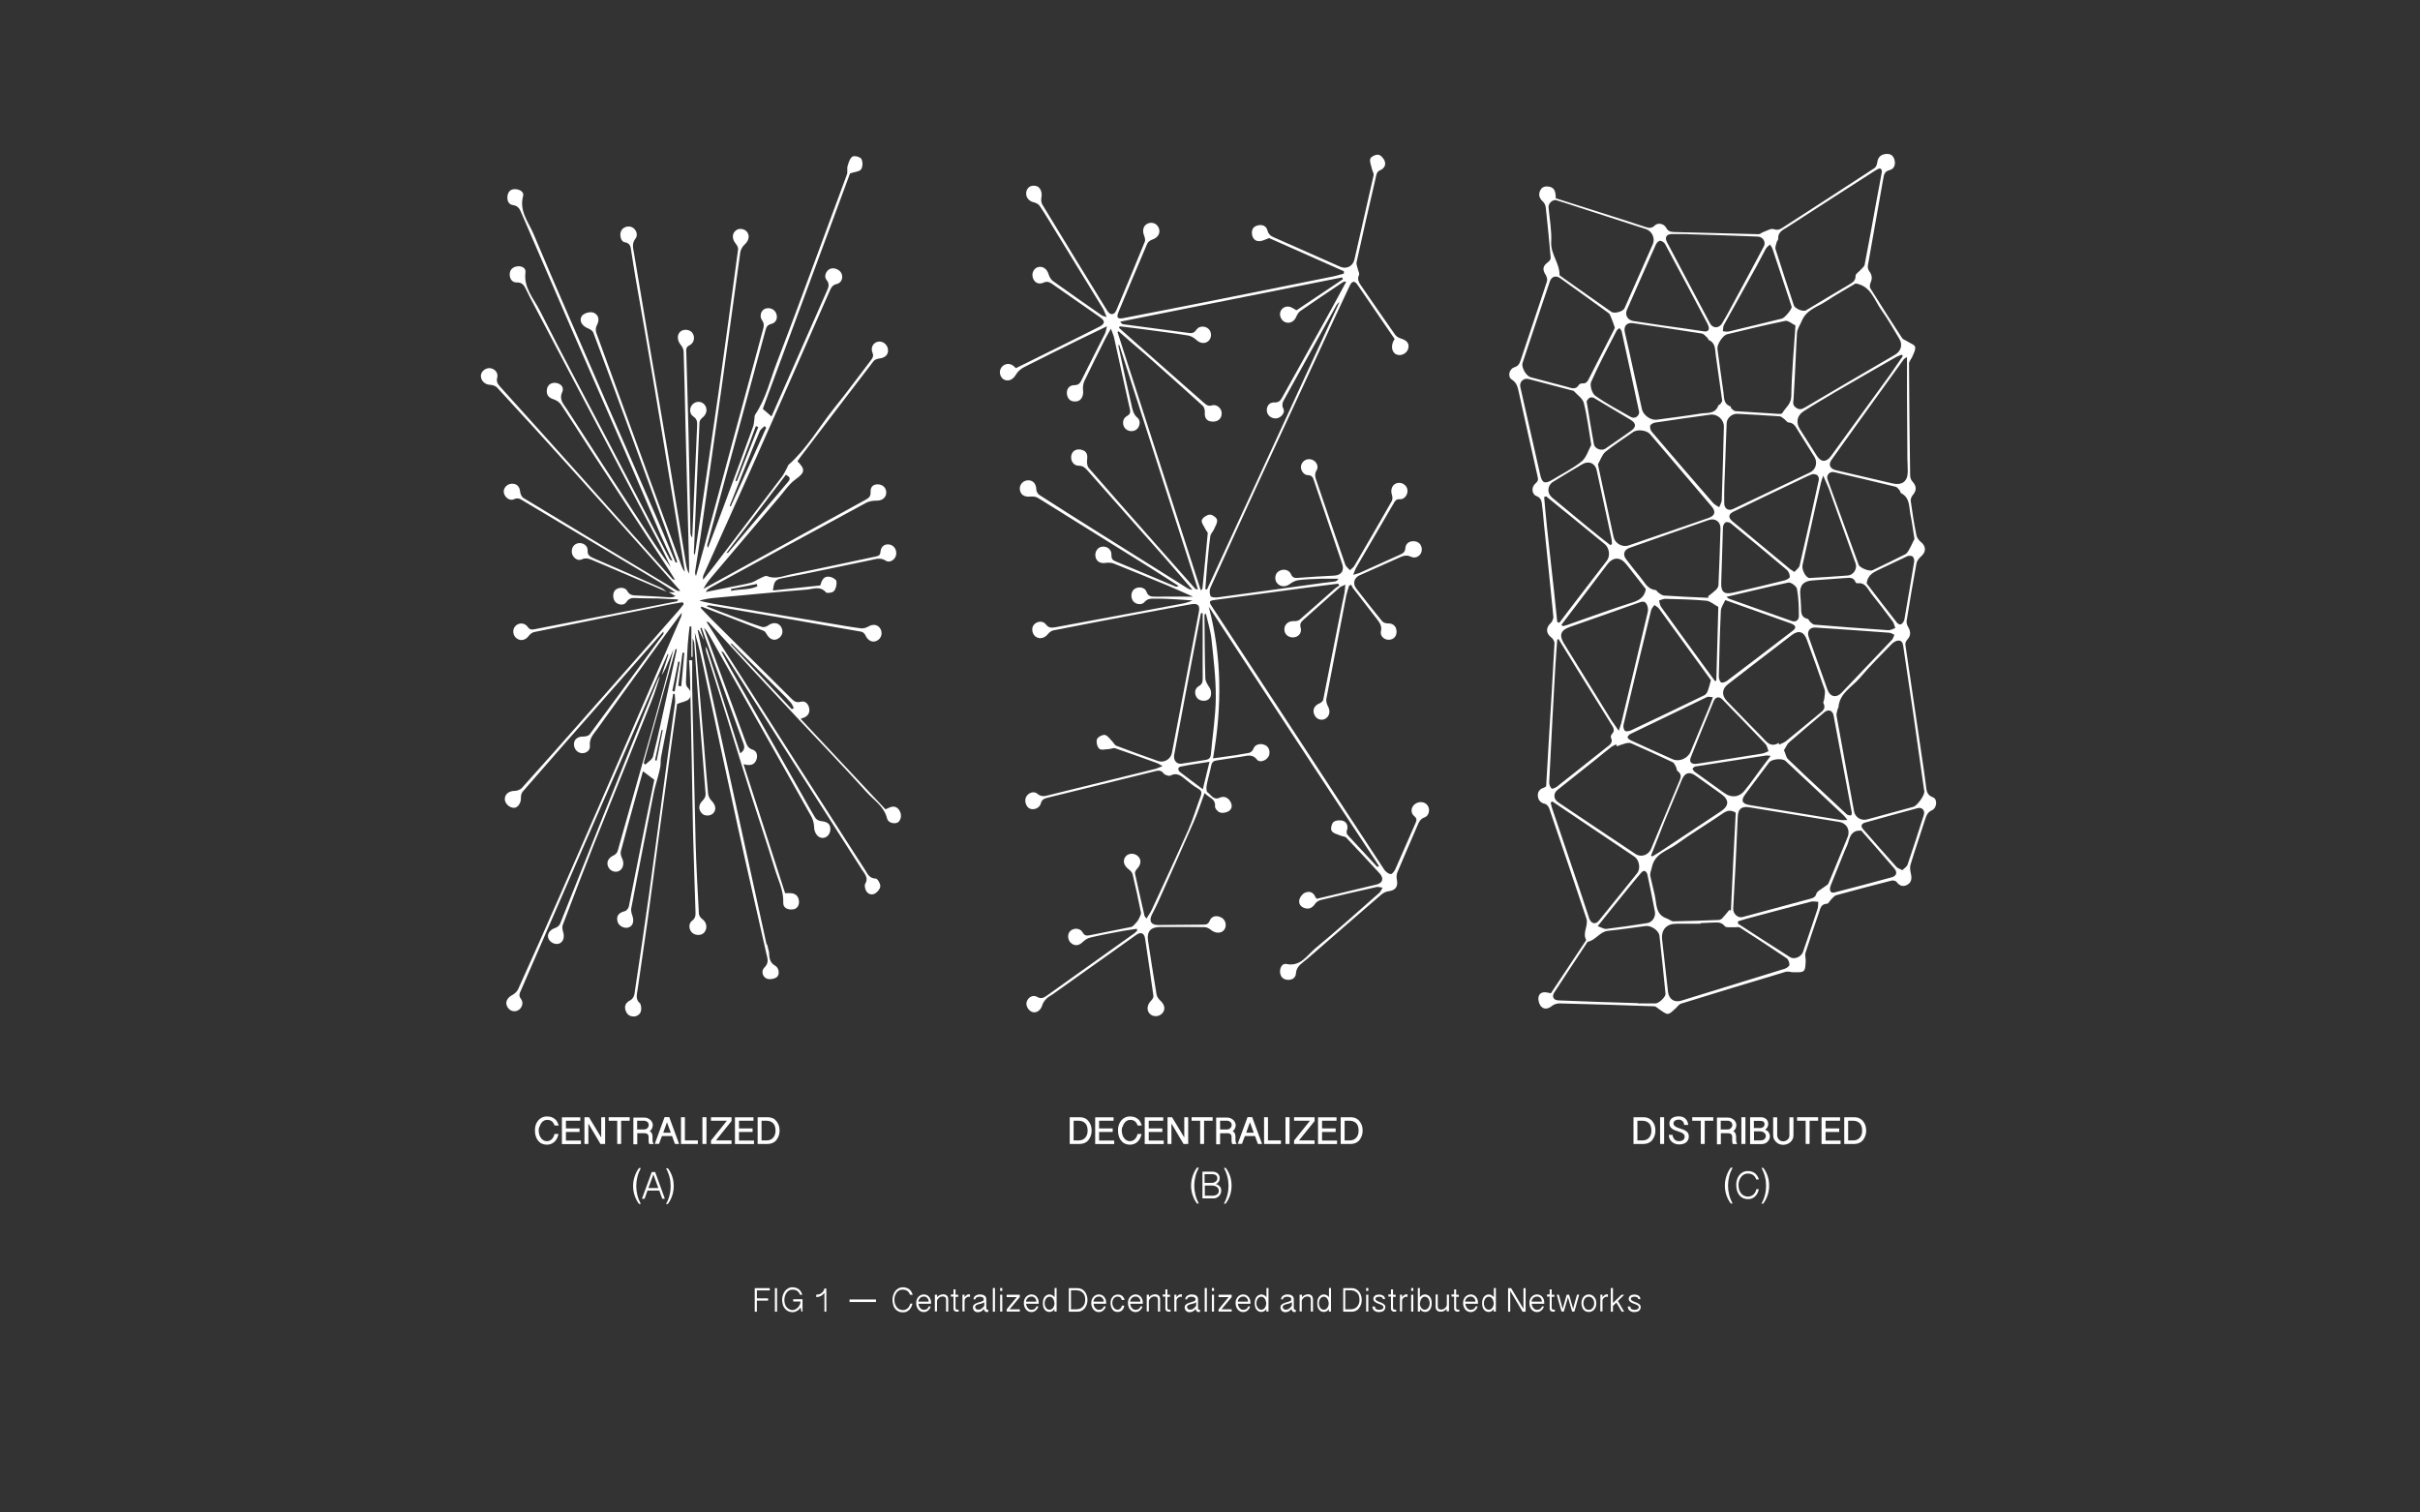 <?xml version="1.0" encoding="utf-8"?>
<!-- Generator: Adobe Illustrator 16.0.0, SVG Export Plug-In . SVG Version: 6.00 Build 0)  -->
<!DOCTYPE svg PUBLIC "-//W3C//DTD SVG 1.1//EN" "http://www.w3.org/Graphics/SVG/1.1/DTD/svg11.dtd">
<svg version="1.1" id="Layer_1" xmlns="http://www.w3.org/2000/svg" xmlns:xlink="http://www.w3.org/1999/xlink" x="0px" y="0px"
	 width="1920px" height="1200px" viewBox="0 0 1920 1200" style="enable-background:new 0 0 1920 1200;" xml:space="preserve">
<rect x="0" y="0" width="1920" height="1200" fill="#333333" stroke="none"/>
<style type="text/css">
<![CDATA[
	.st0{fill:#FFFFFF;}
	.st1{fill-rule:evenodd;clip-rule:evenodd;fill:#FFFFFF;}
]]>
</style>
<path class="st1" d="M1226.7,623.9c0.7-12.6,1.5-25.2,2.2-37.9c1.5-25.2,3.1-50.4,4.4-75.6c0.1-1.6-1.3-3.8-2.7-4.8
	c-4.1-3.2-4.2-7.5-0.5-11c1.3-1.2,2.5-3.7,2.3-5.4c-2.3-24.3-4.9-48.6-7.4-72.9c-0.5-4.6-0.7-9.3-1.4-13.9c-0.5-3.4,0-7.1-4.7-8.9
	c-3.8-1.5-4-7.2-0.7-9.9c2.2-1.8,2.3-3.2,1.7-5.6c-4.1-18.2-8.2-36.4-12.2-54.6c-0.9-3.9-1.7-7.9-2.6-11.8c-0.9-4-1.5-7.9-5.7-10.5
	c-3.5-2.2-2.1-8.4,2.1-9.7c3.2-1,4.1-3,5-5.7c6.9-20.8,14-41.5,20.8-62.3c0.5-1.4,0-3.7-0.8-5c-3-4.7-2.6-7.3,1.9-10.6
	c1-0.7,2-2.2,1.9-3.3c-1.2-13.3-2.4-26.6-3.9-39.9c-0.2-1.6-1-3.5-2.1-4.5c-2.9-2.6-4-5.5-2.3-9c1.5-3.1,4.3-3.6,7.5-2.9
	c4,0.9,4.5,4.1,4.8,7.4c0,0.5,0,0.9,0,1.7c19,6,37.9,12.1,56.9,18.1c4.6,1.5,9.2,3.1,13.8,4.5c2.7,0.9,5.2,1.7,7.9-1
	c2.5-2.5,7.3-1.5,9.1,1.9c1.5,2.8,3.5,3.2,6.3,3.3c22.3,0.6,44.7,1.2,67,1.7c1.3,0,2.5-1.4,3.9-1.8c2.7-0.9,5.9-3,8.1-2.2
	c2.8,1,4.5,0.4,6.6-0.9c24.5-15.8,49-31.6,73.4-47.6c1.2-0.8,1.9-2.9,2.1-4.5c0.6-3.8,2.5-6.1,6.5-6.6c3.8-0.5,6.2,1,7.2,4.7
	c1,3.9-0.4,7.2-4,8.1c-3.9,1-4.3,3.4-4.9,6.5c-4,23-8.2,45.9-12.2,68.9c-0.3,1.5,0.1,3.5,1,4.7c2.4,3.1,2.6,6,1,9.4
	c-0.5,1.2-0.7,3.2-0.1,4.2c8.3,13.3,16.7,26.5,25.2,39.5c0.9,1.3,3,1.8,4.4,2.8c2.1,1.4,5.5,2.4,5.9,4.2c0.6,2.2-1.1,5.1-2.1,7.6
	c-0.8,2-2.8,3.9-2.7,5.8c0.1,29.6,0.5,59.2,0.9,88.8c0,1.5,0.7,3.4,1.7,4.5c3.5,3.8,3.6,7.1,0.3,11c-1,1.2-1.8,3.3-1.5,4.8
	c1.2,8.9,2.6,17.8,4.4,26.7c0.4,2,1.9,4.3,3.6,5.6c4.2,3.3,4.3,7.9,0.2,11.4c-1.6,1.4-3.3,3.5-3.7,5.6c-2.8,15.2-5.4,30.4-7.8,45.7
	c-0.3,1.6,0.5,3.6,1.4,5.1c1.9,3.5,2,6.6-0.9,9.7c-0.9,1-1.7,2.7-1.5,4c4.7,32.1,9.4,64.3,14.2,96.4c0.8,5.1,1.4,10.2,2.1,15.3
	c0.5,3.9,0.6,7.6,5.6,9.4c3.8,1.4,3.2,8.5-0.9,10.3c-3.3,1.5-4.2,3.8-5.2,6.8c-3.8,12.1-8,24.1-11.7,36.3c-0.6,2.1-0.3,4.6,0.2,6.8
	c0.9,3.6,0.8,7-2.5,9c-3.3,2-6.3,1.3-8.8-2.1c-0.7-0.9-2.8-1.4-4.1-1c-14.7,3.7-29.3,7.6-43.9,11.6c-1.4,0.4-2.5,2-3.7,3.1
	c-1.2,1.2-2.3,3.6-3.5,3.6c-4.9,0.2-5.3,3.9-6.4,7.2c-3.6,10.5-7.2,21-10.6,31.6c-0.7,2.2,0.3,4.8,0.1,7.2c-0.2,2.6-0.1,6.1-1.7,7.4
	c-1.8,1.4-5.2,0.9-7.9,1c-2.1,0-4.3-0.9-6.2-0.4c-27.8,8.3-55.5,16.7-83.1,25.3c-1.9,0.6-3.2,3-4.9,4.3c-1.8,1.5-3.6,3.7-5.6,3.8
	c-1.9,0.1-4-1.9-6-3.1c-1.6-0.9-3.1-2.8-4.7-2.9c-25-0.9-49.9-1.7-74.9-2.3c-2-0.1-4.5,0.6-6,1.8c-2.9,2.3-6.1,3.4-8.7,0.8
	c-1.7-1.6-2.7-5.1-2.3-7.4c0.6-3.9,4-4.6,7.6-3.7c0.6,0.2,1.2,0.2,2.3,0.4c9.1-13.8,18.3-27.6,27.5-41.4c0.2-0.3,0.5-0.7,0.5-0.8
	c-3.3-5.7,2-11.5,0.1-17.1c-9.7-29.2-19.6-58.3-29.5-87.4c-0.5-1.4-2-3.2-3.2-3.5c-3.6-0.7-5.5-3-5.8-6.2c-0.3-3.4,1.6-5.8,5-6.7
	C1225.6,624.6,1226,624.2,1226.7,623.9z M1526.8,627.9c0-0.2-0.2-0.8-0.3-1.4c-2.8-19.7-5.6-39.5-8.4-59.2
	c-2.6-17.8-5.2-35.6-7.9-53.4c-0.4-2.4-0.5-5.7-3.9-5.7c-1.8,0-4,1.3-5.4,2.7c-8.5,8.8-17.3,17.4-25.1,26.7
	c-6.3,7.5-16.5,12.3-17.2,23.8c0,0.3-0.5,0.5-0.5,0.8c-0.4,1.9-1.3,3.9-1,5.7c4.5,25.3,9.3,50.6,13.9,75.9c0.9,4.7,5.6,7.6,10.4,6.3
	c12.3-3.3,24.6-6.7,36.8-10C1521.1,639.1,1526.8,631.4,1526.8,627.9z M1377,685.8C1377,685.8,1377,685.8,1377,685.8
	c-0.7,11.7-1.3,23.4-1.9,35.1c-0.2,4.1,3.8,7.7,7.4,6.7c18-4.8,36-9.7,54-14.6c2.2-0.6,3.8-1.2,4.6-4c0.6-2,3.7-3.3,5.7-4.9
	c1.3-1.1,3.3-1.9,3.9-3.3c5.2-12.1,10-24.4,15.1-36.5c2.4-5.7-0.6-11.2-6.7-12.2c-23.8-3.9-47.6-7.7-71.4-11.6c-6-1-8.8,1.4-9,7.7
	C1378.1,660.8,1377.6,673.3,1377,685.8z M1282.8,592.1c-0.2-0.5-0.4-1-0.6-1.5c-1.3,0.7-2.8,1.2-3.9,2.1c-3.8,2.9-7.5,6-11.3,9.1
	c-10.4,8.3-20.9,16.6-31.3,24.9c-3.5,2.8-3.2,7.3,0.5,9.8c20.4,13.7,40.8,27.4,61.3,41c4.5,3,10.4,1,12.5-4.1
	c7.3-17.3,14.4-34.7,21.7-52.1c1.4-3.4,3.5-6.6-0.8-9.6c-0.7-0.5-0.6-2.1-1.1-3.1c-0.8-1.4-1.5-3.3-2.8-3.9
	c-10.9-5.2-21.9-10.1-32.9-15c-1.2-0.5-3-0.3-4.4,0.1C1287.3,590.4,1285.1,591.3,1282.8,592.1z M1493.1,136c-0.2-1.8-1-3.2-3.9-1.5
	c-0.8,0.5-1.7,1-2.5,1.5c-22.9,14.7-45.8,29.4-68.6,44.2c-3.5,2.2-7.7,3.9-7.3,9.3c0.1,0.8-0.9,1.7-1.2,2.6c-0.4,1.8-1.4,4-0.9,5.6
	c4.7,14.9,9.6,29.7,14.5,44.5c0.9,2.7,7.4,5.4,9.7,4c11.3-6.8,22.6-13.6,34-20.3c2.8-1.7,5.4-3,5.3-7.2c0-1.4,2.5-2.9,3.8-4.4
	c1.2-1.4,3.1-2.7,3.4-4.3c3.3-16.9,6.3-33.8,9.4-50.8C1490.3,151.7,1491.6,144.2,1493.1,136z M1267.8,368.3c0.3,1.6,0.5,2.4,0.6,3.1
	c3.9,18.2,7.8,36.5,11.8,54.7c1.1,5,6.9,8.3,11.8,6.7c21.1-7.2,42.3-14.6,63.4-21.8c5.2-1.8,6.2-4.9,2.6-9.2
	c-16.2-19.1-32.5-38.2-48.8-57.3c-2.7-3.2-10-4.1-13.5-1.7c-7.4,5.2-15,10-22,15.7C1270.9,361,1269.6,365.4,1267.8,368.3z
	 M1472.2,224.9c-7.5,4.5-15.6,8.9-23.2,14c-7,4.7-16,6.7-19.7,16.2c-1.2,2.9-3.4,5.8-3.6,9.2c-0.5,7.2-0.7,14.4-1.1,21.7
	c-0.5,10.1-0.9,20.2-1.6,30.4c-0.2,2.7-1.1,5,2,7.1c3.2,2.2,5.2,0.8,7.7-0.6c23.5-13.8,47.1-27.7,70.7-41.4
	c4.8-2.8,6.4-7.9,3.5-12.7c-4.6-7.5-8.9-15.4-14-22.5C1487,238.3,1484.6,226.9,1472.2,224.9z M1234.3,158.7c-3-0.1-6,2.9-5.7,5.9
	c0.8,9.1,2.6,18.3,2.1,27.4c-0.5,9.6,6.7,16.8,6.6,26c0,0.5,1,1.2,1.7,1.6c13.1,9.3,26.2,18.6,39.4,27.8c2.5,1.7,9.3-0.2,10.5-2.9
	c7.5-16.9,15-33.8,22.4-50.7c2.1-4.8-0.6-10.5-5.6-12.1c-17.6-5.7-35.1-11.4-52.7-17C1246.8,162.6,1240.5,160.6,1234.3,158.7z
	 M1366.4,318.2c-1.8-12.5-3.4-24.3-5.1-36.1c-0.7-4.6,0-9.9-5.5-12.3c-0.5-0.2-0.6-1.2-1-1.6c-1.5-1.3-3-3.4-4.7-3.6
	c-18.1-2.9-36.2-5.5-54.3-8.2c-5.2-0.8-7.9,2.4-6.6,7.6c0.9,3.6,1.7,7.2,2.5,10.8c3.7,16.6,7.3,33.3,11,49.9c1.1,4.8,7,8.9,11.7,8.3
	c11.6-1.6,23.3-3,34.9-4.9c5.1-0.8,11.6,0.6,14-6.4c0.2-0.5,1.2-0.6,1.6-1.1C1365.4,319.8,1366,318.8,1366.4,318.2z M1411.3,589.4
	c0.1,0.5,0.1,0.9,0.2,1.4c1.8-0.9,3.9-1.5,5.5-2.8c8.8-7.1,17.4-14.3,26.1-21.5c2.6-2.2,5.9-4.1,3.6-8.6c-0.4-0.9,0.6-2.4,0.7-3.7
	c0.2-2.4,0.9-5.1,0.2-7.2c-4.5-13.2-9.4-26.4-14.1-39.5c-2.3-6.4-6.5-7.8-12-3.6c-16.9,12.9-33.7,25.9-50.5,38.9
	c-5,3.8-5.2,9-0.8,13.5c9.2,9.5,18.4,19,27.7,28.4C1401.4,588.2,1404.5,593.5,1411.3,589.4z M1377.1,644.8c-4-2.5-6.8-1.8-10.3,0.6
	c-12.2,8.4-24.9,15.9-36.9,24.6c-7.1,5.1-17.1,7.1-19.3,18.1c-0.5,2.4-1.8,4.7-1.2,7.3c1.1,4.9,2.2,9.7,3.4,14.5
	c1.7,7,0.3,15.6,9.6,18.8c1.8,0.6,3.5,2.3,5.3,2.3c11.9-0.2,23.8-0.6,35.7-1.1c1,0,2.2-0.5,2.9-1.2c2-2.2,3.9-4.5,5.8-6.8
	c0.4,0.2,0.8,0.4,1.2,0.6C1374.4,696.5,1375.8,670.5,1377.1,644.8z M1349.2,732.4c0,0.2,0,0.3,0,0.5c-6.4,0-12.8,0-19.3,0
	c-7.7,0-12,4.7-11.2,12.5c1.5,13.9,3.1,27.8,4.7,41.6c0.7,5.8,5,8.6,10.6,6.9c27.3-8.4,54.7-16.8,82-25.3c1.5-0.5,3.7-2,3.7-3.1
	c0.1-1.8-0.9-4.4-2.3-5.3c-12.2-8.3-24.6-16.3-37-24.3c-1.1-0.7-3.1-0.1-4.6-0.2c-2.5-0.2-6.3,0.5-7.4-0.9c-2.4-3-5-3-8.1-2.9
	C1356.6,732,1352.9,732.2,1349.2,732.4z M1281.2,260.1c-0.8-2.4-1.4-4.5-2.3-6.5c-0.8-1.9-1.4-4.2-2.8-5.3
	c-12.7-9.3-25.5-18.4-38.3-27.6c-3.4-2.4-6.8-1.4-8.2,2.7c-7.3,21.5-14.5,43-21.6,64.5c-1.2,3.5,2.9,10.5,6.4,11.4
	c9.5,2.5,19,5,28.4,7.5c3.6,0.9,7.3,3,10-1.6c0.4-0.6,1.8-1.1,2.6-1c3.3,0.3,4.3-1.9,5.5-4.3c6.2-12.3,12.6-24.6,18.9-36.9
	C1280.4,261.9,1280.8,260.8,1281.2,260.1z M1299.5,795.9c0,0.1,0,0.1,0,0.2c4.7,0,9.3,0.1,14,0c2.7,0,8.1-5.2,7.9-7.6
	c-1.5-15.3-3.1-30.7-4.8-46c-0.5-4.3-6.6-8.4-11.1-7.8c-9.9,1.3-19.8,2.8-29.7,3.8c-6.7,0.7-9.8,7.6-16.2,8.7
	c-8.8,13.4-17.8,26.8-26.5,40.3c-2.1,3.2-0.5,6.1,3.3,6.2C1257.5,794.6,1278.5,795.3,1299.5,795.9z M1368.1,385.4
	C1368.1,385.4,1368,385.4,1368.1,385.4c-0.1,4.7-0.2,9.4-0.1,14c0.1,4.3,3.4,6.2,7.1,4.4c2.6-1.3,5.2-2.5,7.8-3.7
	c17.7-8.4,35.5-16.8,53.2-25.3c4.6-2.2,6.1-7.9,3.5-12.2c-4.4-7.1-8.9-14.2-13.3-21.3c-1.8-2.9-3.1-5.9-7.3-6.1
	c-1.2-0.1-2.3-2-3.6-2.9c-1.1-0.8-2.2-1.9-3.4-2c-11.2-0.8-22.5-1.4-33.7-2c-4.1-0.2-8.3,3.4-8.4,7.5
	C1369.3,352.3,1368.7,368.8,1368.1,385.4z M1424.5,258.2c-2.8-1.3-5.8-4.1-8.1-3.6c-15.4,3.1-30.8,6.9-46.1,10.6
	c-3.4,0.8-8.2,8.1-7.7,11.6c1.6,11.6,3.1,23.2,4.8,34.8c0.6,4.1,0,8.9,5.3,10.7c0.6,0.2,0.6,1.5,1.2,2c0.9,0.8,1.9,1.8,2.9,1.9
	c11.6,0.8,23.1,1.5,34.7,2.2c0.9,0.1,2.3-0.1,2.6-0.7c2.5-4.4,7-6.9,7.1-13.5C1421.5,295.7,1423.3,277,1424.5,258.2z M1284.3,579.8
	c1.1-3.5,1.9-5.4,2.3-7.4c7-28.9,13.9-57.8,20.7-86.8c0.5-2,0.1-4.5-0.9-6.3c-1.7-3.2-4.6-1.7-7.2-0.8
	c-17.9,6.3-35.8,12.7-53.7,18.9c-7.2,2.5-8.7,6.5-4.8,12.9c12.6,20.4,25.2,40.8,37.8,61.2C1280.2,573.9,1281.8,576.2,1284.3,579.8z
	 M1357.4,539.7c0.1,0.2-0.3-0.5-0.8-1.2c-13.4-18.5-26.8-37-40.2-55.4c-0.9-1.3-2.5-2.1-3.8-3.1c-0.9,1.4-2.2,2.6-2.6,4.1
	c-7.4,30.3-14.7,60.6-21.9,90.9c-0.4,1.6,0.2,4.3,1.3,4.9c1.1,0.7,3.6,0.1,5.2-0.7c19.3-9.1,38.6-18.4,57.8-27.7
	c1.1-0.6,2.1-2.1,2.5-3.3C1355.8,545.9,1356.4,543.3,1357.4,539.7z M1518.9,427.6c-1.1-6.9-1.9-13.3-3.2-19.5
	c-1.2-6.1-0.3-13.3-7.5-16.9c-0.5-0.3-0.5-1.6-1-2.1c-1-1.1-2-2.6-3.2-2.9c-16.2-4-32.5-7.8-48.8-11.6c-3.6-0.8-6.5,2.4-5.2,5.9
	c8.2,22.5,16.4,45,24.6,67.5c0.9,2.6,8.6,5.6,11.1,4.4c8.7-4.2,17.4-8.3,26-12.7c1.2-0.6,2-2.1,2.8-3.3c1.3-2.2,2.3-4.5,3.4-6.8
	C1518.3,428.8,1518.8,428,1518.9,427.6z M1513,283.3c-1.9,1.2-2.4,1.4-2.6,1.8c-19.1,26.5-38.2,53-57.2,79.6
	c-2.8,3.9-1.4,7.2,3.5,8.4c14.9,3.5,29.8,6.9,44.6,10.4c7.8,1.8,12.2-1.4,12.3-9.2c0-3.4-0.2-6.7-0.3-10.1
	c-0.1-16.6-0.2-33.1-0.3-49.7C1513,304.5,1513,294.5,1513,283.3z M1355.4,474.3c-0.1-0.4-0.1-0.8-0.2-1.2c2.1-1.7,4.3-3.3,6.2-5.1
	c1-1,2-2.5,2-3.8c0.7-15,1.2-29.9,1.6-44.9c0.2-5.4-4.3-8.5-9.4-6.7c-21,7.3-41.9,14.7-62.8,22.1c-4.5,1.6-5.5,5.5-2.5,9.2
	c3.7,4.7,7.3,9.5,11.1,14c3.4,4,5.6,9.6,12,10.2c0.9,0.1,1.6,1.6,2.5,2.2c1.4,0.9,2.8,2.1,4.3,2.2
	C1331.9,473.3,1343.6,473.8,1355.4,474.3z M1338.6,185.8c0,0,0-0.1,0-0.1c-4,0-8,0-12.1,0c-4.2,0-5.9,2.5-4,6.3
	c11.3,21.5,22.7,43,34.1,64.4c2.3,4.4,7.2,4.3,9.7,0.1c1.4-2.4,2.8-4.7,4.1-7.1c9.7-18,19.5-35.9,29-53.9c1.9-3.6-0.8-7.7-4.9-7.8
	C1375.9,186.9,1357.2,186.4,1338.6,185.8z M1236.5,507c-0.3,0.2-0.7,0.3-1,0.5c-0.5,7.5-1.2,15.1-1.6,22.6
	c-1.7,30.2-3.3,60.4-4.8,90.6c-0.1,1.7,0.8,3.7,1.9,4.9c0.5,0.5,3.1-0.5,4.3-1.5c13-10.2,26-20.6,39-30.9c2.5-2,5.9-3.7,3.8-8
	c-0.3-0.7,0.1-2.1,0.7-2.7c3.1-3.2,0.9-5.7-0.8-8.4c-9.2-14.8-18.4-29.5-27.5-44.3C1245.8,522.2,1241.1,514.6,1236.5,507z
	 M1262.5,353c-1.9-11.4-3.2-22.4-5.9-33.2c-0.9-3.7-5.2-6.5-8-9.6c-0.2-0.2-0.6-0.2-0.9-0.3c-11.7-3.1-23.3-6.2-35-9.2
	c-4-1-7.4,2.4-6.5,6.3c5.2,23.2,10.5,46.5,15.8,69.7c1.5,6.7,3.7,7.5,9.7,3.9c7.9-4.8,16.2-8.9,23.3-14.6
	C1258.6,362.9,1260.2,357.2,1262.5,353z M1231.7,635.9c-0.5,0.2-0.9,0.5-1.4,0.7c0.3,1.4,0.5,2.9,1,4.3c7.2,21.3,14.5,42.6,21.7,64
	c2.7,7.9,5.2,15.9,7.9,23.8c1.4,4.1,4.9,5,7.4,2c10.2-12.6,20.5-25.2,30.6-37.9c2.9-3.6,1.7-10.5-2.1-13.1
	c-13.7-9.3-27.5-18.5-41.2-27.7C1247.6,646.6,1239.7,641.2,1231.7,635.9z M1423.7,453.8c1.5-1.8,3.7-3.3,4.1-5.1
	c5.3-22.6,10.3-45.2,15.2-67.8c0.3-1.2-0.3-3.3-1.2-3.9c-1.1-0.8-3.2-1.1-4.5-0.6c-4.3,1.7-8.5,3.9-12.7,5.9
	c-16.4,7.8-32.9,15.6-49.2,23.6c-4.2,2-4.4,4.8-0.9,7.7c15.2,12.7,30.5,25.3,45.7,37.9C1421.1,452.1,1422,452.7,1423.7,453.8z
	 M1235.5,493.5c0.6,0.2,1.1,0.4,1.7,0.6c2.9-3.8,5.7-7.6,8.6-11.4c9.7-12.6,19.4-25.3,29.1-37.9c2.8-3.7,1.9-10.1-1.6-13
	c-9-7.3-17.9-14.7-26.9-22c-6.6-5.4-13.2-10.7-19.7-16c-0.5,0.2-1,0.3-1.6,0.5C1227.9,427.3,1232.3,460.4,1235.5,493.5z M1352.7,263
	c3.2,0,4.1-2.2,1.8-6.5c-11.1-21.1-22.3-42.1-33.5-63c-0.7-1.2-2.6-2.4-3.9-2.5c-1,0-2.6,1.5-3.2,2.7c-7.8,17.3-15.4,34.7-23.1,52.1
	c-1.8,4.2,0.5,8.1,5.1,8.9c7.3,1.1,14.6,2.2,21.9,3.3C1329.3,259.6,1340.8,261.2,1352.7,263z M1367.7,338.6c0.2-5.5-5-10.4-10.8-9.6
	c-14.6,2-29.3,4.1-43.9,6.3c-1.4,0.2-3.6,1.5-3.8,2.6c-0.3,1.5,0.4,3.7,1.5,4.9c16.1,18.9,32.2,37.6,48.5,56.3
	c1.2,1.4,3.2,2.2,4.8,3.3c0.7-1.8,1.9-3.7,2-5.5C1366.7,377.5,1367.2,358,1367.7,338.6z M1509.7,282.5c-0.3-0.4-0.6-0.7-0.9-1.1
	c-1.5,0.6-3.1,1.1-4.5,1.9c-15.5,8.9-31,17.7-46.4,26.7c-9,5.3-18,10.6-26.8,16.2c-5.5,3.5-6.4,9.1-3,14.4
	c4.4,6.9,8.8,13.8,13.2,20.8c3.5,5.5,7.6,5.6,11.5,0.3c15.7-21.6,31.4-43.2,47-64.8C1503.1,292.1,1506.4,287.3,1509.7,282.5z
	 M1462.7,458.7c-8.2,0.6-16.4,1.2-24.6,1.8c-7.4,0.5-10.4,4-9.8,11.1c0.3,3,0.4,6.1,0.6,9.1c0.3,4.1-0.8,8.9,5.2,10.3
	c0.9,0.2,1.3,1.8,2.2,2.5c1,0.8,2.1,2,3.2,2.1c19.5,1.6,39.1,3.1,58.7,4.4c1.8,0.1,3.7-1.1,5.5-1.7c-0.7-1.8-1-3.8-2.1-5.3
	c-5.6-7.5-11.3-14.9-17.1-22.2c-2.8-3.5-4.5-8.9-10.7-8c-0.5,0.1-1.5-0.4-1.6-0.9C1470.2,457,1466.2,458.8,1462.7,458.7z
	 M1368.8,476.1c-1.3,3-3.4,5.7-3.5,8.5c-0.8,17.3-1.2,34.6-1.6,51.9c0,1.7,0.6,4.1,1.8,4.9c0.9,0.6,3.5-0.3,4.8-1.3
	c17.4-13.2,34.8-26.4,52.1-39.7c3.1-2.4,2.5-4.3-1.9-5.9C1403.7,488.5,1386.9,482.5,1368.8,476.1z M1415.4,595.2
	c1.3,2.9,1.6,5.5,3.1,7c8.9,8.7,18,17.1,27,25.5c6.6,6.2,13.1,12.3,19.7,18.4c0.8,0.7,2.2,0.8,3.3,0.9c0.2,0,0.9-1.6,0.7-2.3
	c-4.8-25.7-9.6-51.4-14.5-77.2c-0.8-4-4.2-5-7.4-2.3c-9.4,8-18.9,16-28.2,24.1C1417.6,590.9,1416.7,593.2,1415.4,595.2z
	 M1440.6,497.9c-4.7-0.4-7.2,2.9-5.6,7.5c4.9,13.9,9.9,27.8,14.9,41.8c2,5.7,7,6.8,11.2,2.4c13.3-13.9,26.6-27.9,39.9-41.9
	c1-1,1.3-2.7,2-4.1c-1.4-0.6-2.8-1.5-4.2-1.6C1479.3,500.5,1459.9,499.2,1440.6,497.9z M1465.7,650.6c-1.5-1.9-2.1-2.8-2.9-3.6
	c-15.4-14.4-30.7-28.8-46.1-43.2c-2.5-2.4-10.9-1.7-13.1,1.1c-6.3,8.3-12.5,16.7-18.8,25.1c-3.8,5-2.8,7.7,3.2,8.7
	c24,4,47.9,7.9,71.9,11.8C1461.5,650.8,1463,650.6,1465.7,650.6z M1446.5,377.4c-0.9,2.8-1.5,4.3-1.8,5.7
	c-2.2,9.7-4.5,19.4-6.6,29.1c-2.7,12.1-5.4,24.2-8,36.2c-0.8,3.8,2.9,10.4,5.7,10.2c10.1-0.6,20.2-1.2,30.3-2
	c4.5-0.4,7.6-5.4,6.1-9.6c-7-19.7-14-39.3-21.1-59C1449.9,384.9,1448.4,381.8,1446.5,377.4z M1421.5,243.5c-0.2-0.7-0.5-1.6-0.8-2.5
	c-4.8-14.5-9.6-29-14.4-43.5c-0.4-1.3-1.3-2.3-2-3.5c-1.2,1.2-2.7,2.1-3.4,3.5c-2.5,4.5-4.7,9.1-7.2,13.6
	c-8.6,15.6-17.4,31.2-26,46.8c-0.7,1.4-0.5,3.2-0.8,4.9c1.6,0.1,3.3,0.6,4.7,0.2c14.1-3.3,28.1-6.8,42.1-10.2
	C1415.8,252.3,1421.4,245.9,1421.5,243.5z M1365.6,461.9c-0.3,7.7,2.1,9.9,9.4,8.3c13.7-3.1,27.3-6.3,40.8-9.7
	c1.6-0.4,4.2-1.8,4.2-2.7c0.1-1.9-0.9-4.4-2.3-5.6c-14.7-12.5-29.6-24.8-44.5-37c-1-0.8-3.1-1.3-4.1-0.8c-1.1,0.5-2,2.4-2.1,3.7
	C1366.5,432.7,1366.1,447.3,1365.6,461.9z M1345.1,606.1c0.5-0.1,1.2-0.1,1.8-0.2c17-2.6,34.1-5.2,51.1-8c1.7-0.3,3.4-1.2,5.1-1.9
	c-0.8-2-1.1-4.4-2.5-5.8c-11.2-11.8-22.6-23.4-33.9-35.1c-2.7-2.8-5.5-2.4-7.1,1.2c-6.2,14.9-12.2,29.8-18.2,44.7
	C1340.2,604.3,1341.5,606.1,1345.1,606.1z M1309.9,678.8c0.3,0.2,0.7,0.5,1,0.7c2.2-1.3,4.4-2.6,6.5-4c16-10.6,31.9-21.2,47.8-31.7
	c6.8-4.5,6.9-9.2,0.3-13.9c-6.7-4.7-13.3-9.5-20-14.3c-5.1-3.7-8.7-2.7-11.1,3c-4.6,11-9.2,21.9-13.7,32.9
	C1317.1,660.6,1313.6,669.7,1309.9,678.8z M1277.5,432.4c0.5-0.2,0.9-0.4,1.4-0.6c-0.1-1.4,0-2.7-0.3-4.1
	c-3.9-18.2-7.8-36.4-11.8-54.6c-1.2-5.6-6.3-7.8-11.4-4.8c-7.8,4.6-15.5,9.2-23.1,13.9c-4.7,2.9-5.1,9-1,12.5
	c9.9,8.2,19.7,16.4,29.7,24.6C1266.4,423.8,1272,428.1,1277.5,432.4z M1359,553.2c-1.8-0.1-3.5-0.7-4.6-0.2
	c-20.3,9.7-40.6,19.5-60.8,29.3c-1,0.5-2.2,1.7-2.3,2.6c-0.1,0.7,1.4,1.9,2.4,2.4c11.1,5.1,22.2,10.2,33.4,15.1
	c5.2,2.3,12-0.7,14.2-6c5.1-12.2,10.2-24.3,15.2-36.5C1357.2,558.2,1357.8,556.4,1359,553.2z M1363.3,481.5
	c-3.5-1.9-6.4-4.6-9.5-4.9c-10.7-1-21.5-1.2-32.3-1.5c-1.7-0.1-3.5,0.9-5.2,1.3c0.5,1.7,0.6,3.7,1.6,5.1c9.9,13.9,20,27.6,30,41.4
	c4.2,5.8,8.4,11.6,12.7,17.4c0.4-0.1,0.8-0.1,1.1-0.2C1362.3,520.6,1362.8,501.1,1363.3,481.5z M1238.8,495.7
	c0.4,0.4,0.8,0.7,1.2,1.1c1.2-0.3,2.4-0.6,3.6-1c17.2-6,34.2-12.3,51.5-17.8c5.8-1.8,9.6-4.4,10.7-10.6c-5.1-6.4-10.3-13-15.4-19.6
	c-4.7-6-10.5-6.2-15.2,0c-8.2,10.7-16.4,21.5-24.5,32.3C1246.7,485.3,1242.8,490.5,1238.8,495.7z M1378.9,731c0,0.6,0,1.2,0,1.8
	c13.7,8.9,27.4,17.9,41.3,26.6c3.5,2.2,8.9-0.3,10.3-4.2c3.9-11.4,7.8-22.8,11.6-34.3c0.5-1.7,0.3-3.6,0.5-5.4c-2-0.1-4-0.6-5.9-0.1
	c-14.8,3.8-29.5,7.8-44.2,11.7C1387.9,728.2,1383.4,729.6,1378.9,731z M1300.5,326.9c-0.1-0.5-0.2-1-0.3-1.4
	c-4.5-20.9-9-41.8-13.6-62.6c-0.2-0.9-1.1-1.7-1.7-2.6c-0.8,0.7-1.8,1.2-2.3,2.1c-6.9,13.5-14.1,26.8-20.2,40.6
	c-1.2,2.8,0.7,9.2,3.3,11c8.9,6.3,18.6,11.4,28.1,16.8C1296.9,332.6,1300.5,330.3,1300.5,326.9z M1476.7,659
	c-7.2-0.4-8.8,4-10.2,8.9c-0.7,2.5-1.9,4.8-2.9,7.1c-3.7,9.1-7.4,18.1-11,27.2c-1.6,4-0.4,6.7,2.7,5.9c15.3-3.9,30.5-7.9,45.7-12.1
	c3.8-1.1,4.5-4,1.9-7C1494.1,678.8,1485.2,668.7,1476.7,659z M1509.3,690.4c1.5-1.5,3.5-2.7,4.1-4.3c4.5-13.1,8.7-26.2,12.9-39.4
	c1.2-3.7-1.3-6.5-5-5.5c-13.8,3.7-27.6,7.5-41.4,11.4c-3.1,0.9-4,2.7-1.7,5.3c8.8,10,17.6,20.1,26.5,30
	C1505.6,688.8,1507.1,689.2,1509.3,690.4z M1481,462.9c7.9,10.3,15.9,20.8,24,31.1c0.6,0.8,2.1,1.6,3,1.4c0.9-0.2,1.9-1.5,2.4-2.5
	c0.6-1.1,0.7-2.5,0.9-3.7c2.5-14.6,5.1-29.1,7.4-43.7c0.2-1.3-0.4-3.3-1.3-4c-0.9-0.7-3-0.7-4.2-0.2c-7,3.2-13.9,6.7-20.9,9.9
	C1487.2,453.7,1481.8,455.6,1481,462.9z M1267.6,734.8c2.9,1,5,2.4,6.8,2.2c10.8-1.3,21.6-2.9,32.4-4.6c4.1-0.6,6.9-4.9,6.2-9
	c-1.9-9.9-3.9-19.8-6-29.7c-0.2-1-1.2-2.3-2.1-2.7c-0.6-0.3-2.1,0.6-2.7,1.3c-3.6,4.1-7,8.4-10.5,12.6
	C1283.9,714.4,1276.2,724.1,1267.6,734.8z M1404.8,599.7c-1.9-0.2-2.7-0.4-3.4-0.3c-18.8,2.9-37.5,5.7-56.2,8.7
	c-0.9,0.1-1.7,1.1-2.5,1.7c0.6,0.8,1,1.9,1.8,2.5c7.7,5.6,15.4,11,23.1,16.6c6.3,4.6,12.8,3.7,17.3-2.6c0.9-1.3,2-2.5,3-3.8
	C1393.3,615.1,1398.7,607.8,1404.8,599.7z M1369.8,473.5c1.1,0.9,1.5,1.4,1.9,1.5c16.6,5.9,33.3,11.9,49.9,17.7
	c3.5,1.2,5.6-1.1,5.6-3.9c0-7.2-0.2-14.5-1.5-21.6c-0.4-2.1-4.8-5.4-6.8-5C1402.8,465.6,1386.7,469.6,1369.8,473.5z M1258.8,318.3
	c2,12,3.7,23.1,5.8,34.2c0.6,3.5,6,5.5,9,3.5c6.8-4.6,13.5-9.3,20.2-14c4.6-3.2,4.5-6.1-0.2-9c-9.6-5.8-19.3-11.6-29-17.3
	c-0.9-0.5-2.5-0.6-3.4-0.1C1260,316.2,1259.3,317.7,1258.8,318.3z"/>
<path class="st1" d="M959,481.3c10.5,39.7,10.6,79.5,3.4,120.4c6.4-0.9,12.4-1.7,18.4-2.6c2.7-0.4,5.4-1.1,8.1-1.4
	c2.8-0.3,4.6-1.1,5.7-4c1.4-3.4,6.1-4.3,9.6-2.3c2.9,1.6,3.9,5.8,2.2,8.9c-1.9,3.2-6.9,5.1-9.1,2.4c-3.9-5-8.3-2.8-12.7-2.3
	c-6.4,0.8-12.7,2-19.1,2.9c-2.5,0.3-3.9,1.2-4.5,4c-1,5.2-2.6,10.3-3.6,15.5c-0.4,1.9-0.4,5.1,0.6,5.8c2.9,1.9,4.7,6.6,9.7,4.3
	c3.3-1.5,6.4-0.3,8.3,2.8c1.9,3,1.7,6.2-1.4,8c-1.8,1.1-4.7,1.6-6.7,0.9c-1.7-0.5-4.1-3.2-3.9-4.7c0.6-6.4-5-6.9-8.3-10.7
	c-3,8.1-5.3,15.4-8.4,22.4c-9.4,21.5-19,43-28.6,64.4c-1.5,3.4-3.3,6.6-4.9,9.9c-2.4,5-0.4,8.1,5.2,8c11.8-0.1,23.5-0.2,35.3-0.3
	c2.5,0,4.3-0.1,5.5-3.2c1.5-3.9,6.2-4.5,9.9-2c3,2.1,3.7,6.6,1.5,9.4c-2.3,3-7,2.8-10.3,0.1c-1.4-1.2-3.5-2.3-5.3-2.3
	c-11.8-0.2-23.6-0.1-35.3-0.1c-7.3,0-10.5,3.6-9.5,10.6c2.2,14.3,4.4,28.6,6.8,42.9c0.3,1.8,1.6,3.6,3,4.9c3.5,3.2,4.3,7.1,1.5,10.1
	c-2.7,2.9-7.4,3-10,0.2c-2.6-2.8-2-7.1,1.2-10.3c1-1,2-2.6,1.8-3.8c-2.1-15.1-4.3-30.3-6.6-45.4c-0.7-4.5-3.4-5.6-7.1-2.9
	c-22,15.7-44.1,31.4-66.1,47c-1.7,1.2-3.7,2.1-5.1,3.6c-1.4,1.4-2.8,3.3-3.3,5.2c-1,3.5-4.1,6.2-7.3,5.5c-3.3-0.7-6-4.9-5.1-8.1
	c1.1-3.7,4.9-6,8.3-4.1c3.5,2.1,5.6,0.5,8.1-1.2c23.1-16.4,46.1-32.9,69.2-49.3c0.8-0.6,1.5-1.5,2.2-2.2c-0.1-0.4-0.3-0.9-0.4-1.3
	c-4.9,0.8-9.9,1.4-14.8,2.4c-7.4,1.4-14.9,2.8-22.2,4.6c-2.1,0.5-4.3,2-5.9,3.5c-3.1,3.1-6.7,3.4-9.7,0.4c-2.4-2.5-2.5-7-0.1-9.2
	c2.8-2.6,7.8-2.3,9.7,1.1c1.6,2.8,3.2,2.8,5.8,2.3c10.9-2.3,21.8-4.2,32.6-6.5c1.5-0.3,2.8-2,4-3.3c0.9-0.9,1.6-2,2.2-3.1
	c0.7-1.7,2-3.6,1.7-5.2c-2-10.1-4.2-20.2-6.6-30.2c-0.3-1.4-1.7-2.9-2.9-3.8c-4.1-3-5.2-7-2.7-10.3c2.1-2.7,6.7-3,9.5-0.6
	c3.3,2.8,3,6.8-0.5,10.5c-0.9,0.9-1.7,2.5-1.5,3.6c2.4,11.2,5,22.3,7.5,33.4c0.1,0.5,0.7,1,1.6,2.3c1.6-2.7,3.2-4.8,4.3-7.2
	c9.7-21,19.5-42,28.9-63.2c3.8-8.7,6.5-17.8,9.8-26.7c0.9-2.6,1-4.3-1.9-5.9c-3.7-2.1-7.1-4.9-10.5-7.7c-3.4-2.8-6.6-5.3-11.5-2.8
	c-1.3,0.7-4.5-0.4-5.5-1.7c-2.4-3-4.7-2.2-7.6-1.5c-28.1,7-56.3,13.9-84.4,20.8c-2.7,0.7-4.6,1.4-5.4,4.5c-1,3.8-5.6,5.6-8.9,4.1
	c-2.9-1.4-4.4-6.2-2.8-9.2c1.7-3.3,6.1-5,9-2.5c3.2,2.8,6.2,1.8,9.3,1c28.1-6.9,56.3-13.8,84.4-20.8c1.4-0.4,2.8-1.1,5.6-2.2
	c-2.5-1.3-3.6-2.1-4.8-2.5c-10.9-3.9-21.8-7.9-32.8-11.6c-1.4-0.5-3.2,0.5-4.8,0.6c-2.7,0.1-6.2,1.1-7.8-0.2
	c-1.7-1.4-2.6-5.4-1.9-7.5c0.6-1.8,4.3-3.8,6.3-3.5c2.2,0.4,4,3.3,5.9,5.2c1.1,1.1,1.9,2.9,3.2,3.4c11,4.2,22,8.2,33.1,12.1
	c4.8,1.7,10.1-1.5,11-6.5c6.5-34,13-68,19.5-102c0.6-3.2,1.2-6.3,1.8-9.5c1.1-5.4-0.5-7.3-6-6.4c-11.9,2.1-23.7,4.4-35.6,6.6
	c-24.5,4.6-49.1,9.3-73.6,14.1c-1.7,0.3-3.6,1.7-4.7,3.2c-2.5,3.1-6.6,4.1-9.7,1.7c-2.6-2-3.4-6.6-1.4-9.1c2.4-3.1,7.3-3.7,9.7-0.5
	c2.2,2.9,4.4,2.8,7.4,2.3c32.4-6.1,64.9-12.1,97.3-18.1c3.9-0.7,7.8-1.4,11.6-3.2c-4.5-0.3-9-0.7-13.5-0.9
	c-5.1-0.3-10.3-0.6-15.4-0.5c-3.2,0-6.5-0.5-9.2,2.7c-2.2,2.7-7.1,1.8-9-0.8c-2.2-3.1-1.7-7.6,1.1-9.6c3.1-2.2,8.3-1.4,9.5,2.2
	c1.4,3.9,4,3.9,7.1,3.9c9.8-0.1,19.5,0,29.8,0c-6.7-2.9-13.1-5.9-19.6-8.6c-14.4-6-28.8-11.9-43.3-17.7c-1.9-0.7-4.2-0.8-6.2-0.5
	c-4.2,0.8-7.7-1.1-8.3-5.1c-0.6-3.6,1.6-7.1,5-7.7c4.1-0.7,7.9,2.1,7.7,6.5c-0.1,3.1,0.9,4.2,3.5,5.2c15.8,6.5,31.5,13.2,47.2,19.8
	c0.7,0.3,1.5,0.2,2.6-0.4c-7.6-4.8-15.1-9.7-22.7-14.5c-29.6-18.5-59.3-37-89-55.4c-1.6-1-4.1-1.2-6-1c-4.7,0.5-7.9-1.5-8.3-5.8
	c-0.3-3.7,2.5-6.9,6.3-7.1c4.2-0.2,6.7,2.8,6.8,7.3c0,1.5,1.1,3.5,2.4,4.3c14.2,9.2,28.5,18.2,42.8,27.2
	c24.8,15.6,49.6,31.1,74.5,46.7c1.2,0.7,2.4,1.3,4.1,1.3c-7.1-8.2-14.1-16.5-21.3-24.7c-20.6-23.3-41.3-46.5-61.8-69.8
	c-2-2.3-3.7-3.9-7.1-3.9c-4,0-6.5-3.8-5.9-7.8c0.6-3.8,3.8-5.8,7.9-4.9c4.1,0.9,5.3,3.6,4.7,8c-0.3,2.1,0,4.9,1.2,6.4
	c17.4,20,35,39.9,52.6,59.8c10.6,11.9,21.1,23.9,31.7,35.8c0.4,0.5,0.9,0.8,2.4,0.8c-20.8-64.6-41.6-129.3-62.4-193.9
	c-0.3,0.1-0.5,0.1-0.8,0.2c2,9.1,3.9,18.2,5.9,27.2c1.5,6.6,3,13.2,4.5,19.8c0.9,3.9,1.4,7.7,4.9,10.6c2.8,2.3,1.9,7.3-1,9.4
	c-2.8,2-7,1.4-9.1-1.3c-2.2-2.8-1.8-7.5,1.4-9.3c2.3-1.3,3.3-2.6,2.7-5.3c-4.3-19-8.4-38-12.6-57c-0.4-1.9-1.3-3.8-2.5-7.2
	c-1.9,3.4-3.2,5.4-4.3,7.6c-5.7,11.4-11.4,22.7-16.9,34.2c-1,2.2-1.2,5.1-0.9,7.6c0.4,3.8-1.5,7.7-4.8,8.2c-4.4,0.8-7.4-1.3-8-5.5
	c-0.6-3.9,1.6-7.3,5.8-7.3c3.5,0,4.7-1.7,5.9-4.3c6.1-12.3,12.3-24.4,18.5-36.7c0.6-1.3,0.8-2.8,1.5-5.7
	c-8.7,4.2-16.1,7.7-23.4,11.3c-14.1,7-28.3,13.9-42.3,21.1c-2.6,1.3-5.2,3.6-6.6,6.1c-2,3.5-5.5,5.5-9.1,3.9c-3-1.4-4.4-5.5-2.9-8.7
	c1.7-3.6,5.9-4.9,9.3-2.9c0.9,0.6,1.7,1.4,2.8,2.4c13.2-6.5,26.5-13,39.7-19.6c8.8-4.4,17.6-8.7,26.4-13.2c4.7-2.4,4.9-4.6,0.6-7.6
	c-12.7-8.8-25.4-17.7-38-26.5c-2.2-1.5-4.1-2.2-6.9-0.9c-4,1.8-7.5-0.3-8.5-4.4c-0.9-3.6,1.2-7.2,4.4-8c3.8-0.9,7,1.6,8.2,5.6
	c0.6,2,1.8,4.3,3.5,5.5c12.8,9.2,25.8,18.2,38.7,27.2c0.7,0.5,1.7,0.6,3.9,1.4c-1.3-3-1.9-5-3-6.8c-12.4-20.3-24.8-40.6-37.3-60.9
	c-4.2-6.9-8.3-13.8-12.8-20.5c-0.9-1.4-3-2.5-4.8-2.9c-3.8-0.8-6.5-4.1-5.9-8c0.6-3.9,3.8-5.9,7.9-4.9c3.2,0.8,4.9,4.9,4.2,8.6
	c-0.4,1.9-0.3,4.5,0.6,6c17,28.1,34.2,56.1,51.4,84.1c2.4,4,5.6,4,7.4-0.2c7.7-18.1,15.2-36.2,22.6-54.4c0.5-1.3,0-3.3-0.6-4.8
	c-1.7-4.3-0.5-8.3,3.3-9.7c3.6-1.3,7.3,0.5,8.5,4.1c1.3,3.9-1,7.4-5.3,8.8c-1.5,0.5-3.4,1.8-4,3.2c-7.7,18.1-15.3,36.2-22.8,54.3
	c-1.8,4.4-0.8,5.7,3.9,4.8c23.9-4.6,47.7-9.3,71.5-14c31.6-6.3,63.1-12.6,94.6-19c3-0.6,5.8-1.6,8.8-2.3c0-0.6,0-1.3,0-1.9
	c-19.9-8.8-39.8-17.7-59.3-26.3c-2.6,0.9-4.7,2.1-6.9,2.4c-3.6,0.5-6-1.6-6.6-4.9c-0.6-3.5,0.4-6.5,4.3-7.5c3.6-1,6.9,0.3,7.8,3.7
	c0.9,3.6,3.1,4.9,6,6.1c17.2,7.6,34.4,15.3,51.7,22.9c5.1,2.3,10.2-0.4,11.4-5.7c5.1-22.3,10.2-44.5,15.2-66.8
	c0.3-1.5-0.9-3.2-1.3-4.9c-0.6-2.8-2.1-5.9-1.3-8.3c0.6-1.7,4.5-3.5,6.5-3.1c2,0.4,4.4,3.2,5,5.4c1,3.1-0.8,5.8-4.2,7.1
	c-1.1,0.4-2.1,1.9-2.4,3c-5.4,23.2-10.7,46.4-15.8,69.7c-0.4,1.6,0.5,3.5,0.9,5.3c0.4,1.7,1.6,3.7,1,4.9c-1.8,3.9,0.3,6.4,2.2,9.2
	c8.8,12.7,17.5,25.5,26.4,38.1c0.9,1.3,2.6,2.4,4.1,2.9c5.5,1.6,7.5,4.2,6.3,8.4c-1.2,3.8-5.8,6-9.4,4.4c-3.4-1.6-4.4-6.2-2.3-10.5
	c0.3-0.5,0.6-1.1,1-1.7c-9.9-14.4-19.7-28.8-29.5-43.1c-2.4-3.4-4.4-3.1-6.4,1.3c-8.3,17.6-16.4,35.3-24.6,53
	c-15.5,33.4-31,66.9-46.5,100.3c-13.1,28.5-26.2,57.1-39.1,85.7c-0.9,1.9-0.8,4.8,0,6.7c0.4,1,3.5,1.3,5.3,1.1
	c27.7-3.7,55.5-7.6,83.2-11.4c3.3-0.5,6.7-0.7,10.1-1.2c1.1-0.2,2.1-0.8,2.9-2.2c-4.8,0-9.6-0.1-14.4,0c-5.8,0.2-11.6,0.4-17.3,1.1
	c-2.4,0.3-4.9,1.6-6.9,3.1c-3.2,2.4-7.4,2.4-10-0.6c-2.4-2.9-1.9-7.4,1-9.4c3.4-2.4,8.3-1.6,9.9,2.1c1.2,2.8,2.8,3.2,5.5,3
	c9.6-0.8,19.3-1.3,28.9-1.8c5.5-0.3,8.1-3.9,6.3-9.2c-7.5-22.1-15-44.2-22.5-66.4c-0.8-2.4-1.5-4-4.8-4.1c-3.6-0.1-6.2-4.6-5.3-7.8
	c1-3.7,4.7-5.7,8.3-4.6c3.5,1,6,5.2,4,8.5c-2.1,3.4-0.9,6,0.1,9c7.5,21.9,14.9,43.9,22.6,65.8c0.6,1.7,2.4,3,3.7,4.5
	c1.2-1.1,2.7-2.1,3.5-3.4c10-17.1,19.9-34.2,29.7-51.4c0.8-1.3,0.6-3.6,0.1-5.1c-1.3-3.9,0.3-8.1,3.8-9.1c3.8-1.2,7.8,1.2,8.5,5
	c0.7,3.7-2.2,8-6,7.7c-3.1-0.2-3.7,1.4-4.9,3.3c-10,17.1-20,34.2-29.9,51.3c-0.7,1.3-1.1,2.8-2.2,5.4c2.7-0.8,4-1.1,5.2-1.6
	c10.6-4.7,21.1-9.6,31.7-14.3c2.5-1.1,4.3-2.1,4.5-5.4c0.3-4.1,4-6.1,8.2-5.2c3.4,0.8,5.4,4,4.7,7.8c-0.7,3.5-4.7,6.1-8.3,4.4
	c-4-2-7-0.5-10.3,1c-10.1,4.5-20.3,9-30.5,13.6c-4.6,2-5.8,6.7-2.7,10.6c6.7,8.6,13.4,17.3,20.4,25.8c0.9,1.1,3,1.9,4.6,1.8
	c4-0.1,6.7,2.1,6.9,6.2c0.2,3.9-2.2,6.6-5.9,6.8c-3.8,0.2-7.3-2.9-6.5-6.7c1-4.2-0.9-6.7-3-9.5c-6.4-8.3-12.8-16.5-19.2-24.8
	c-0.6-0.8-0.9-1.7-1.3-2.6c-0.6,0.2-1.1,0.4-1.7,0.6c-0.8,2.6-1.7,5.2-2.3,7.9c-5.3,27.3-10.6,54.6-15.8,82c-0.3,1.8,0.3,4,1.2,5.7
	c2.2,3.9,1.5,8.1-2.1,10.1c-3.1,1.7-6.9,0.4-8.5-3c-1.9-3.9-0.2-7.5,3.9-9.2c1.2-0.5,2.8-1.7,3-2.8c4.5-22.4,8.9-44.9,13.3-67.3
	c1.1-5.8,2.4-11.7,3.6-17.5c0.3-1.8,0.4-3.7,0.7-6.6c-2.2,1-3.6,1.4-4.5,2.2c-9.6,8.5-19.2,17.2-28.8,25.7c-1.9,1.7-3,3.2-2.2,6.1
	c1.2,4.2-1.6,7.5-5.6,7.8c-4,0.3-7.2-2.4-7.3-6.1c-0.1-4.2,3.2-7,7.6-6.8c1.5,0.1,3.5-0.2,4.6-1.2c9.4-8.1,18.6-16.4,27.9-24.6
	c1-0.9,2.3-1.6,3.5-2.4c-0.3-0.5-0.6-1-0.9-1.5c-8.2,1-16.4,2-24.6,3.1c-24.4,3.3-48.8,6.5-73.2,9.8c-4.6,0.6-5,1.3-2.3,5.3
	c26,39.7,52.1,79.5,78.1,119.2c19.6,29.9,39.1,59.9,58.7,89.7c1.1,1.6,3.3,3.2,5,3.3c1.2,0.1,3-2.4,3.7-4
	c5.4-12,10.5-24.2,15.9-36.3c1-2.3,1.4-3.8-1-5.7c-3-2.5-2.6-6.9,0.3-9.3c3.2-2.7,8.1-2.3,10.3,0.8c2.2,3,1.3,8.2-2.3,9.5
	c-3.5,1.2-4.5,3.7-5.7,6.5c-5.3,12.4-10.8,24.8-16,37.3c-0.7,1.7-0.7,4-0.3,5.9c1,5.3-1.2,8.2-6.5,8.9c-2,0.2-4.3,1.3-5.8,2.6
	c-17.5,15-34.8,30.2-52.2,45.3c-3.4,3-6.8,5.9-10.3,8.7c-2.8,2.2-5,4.5-5.3,8.5c-0.2,3.7-3.1,5.5-6.8,5.2c-3.5-0.3-5.5-2.5-5.8-6
	c-0.3-3.6,1.8-7.2,4.8-6.6c11.5,2.5,16.5-6.9,23.2-12.4c17.2-14.2,33.9-29.2,50.7-44c1.2-1,1.8-2.7,2.6-4.1
	c-1.6-0.2-3.4-0.9-4.9-0.5c-14.8,3.3-29.5,6.7-44.2,10.3c-1.7,0.4-3.5,1.6-4.5,3.1c-2.1,3.1-4.6,4.4-8.2,3.3c-3.3-1-4.9-3.7-4.2-6.7
	c0.5-2.1,2.4-4.6,4.4-5.5c3.4-1.5,6.7-0.6,8.3,3.4c0.2,0.4,0.6,0.8,1.1,1.4c15.8-3.8,31.8-7.5,47.7-11.4c4.7-1.2,5.6-4.9,2.3-8.6
	c-8.8-9.6-17.7-19.1-26.7-28.6c-0.9-0.9-2.8-0.8-4.1-1.4c-2.6-1.1-6.1-1.8-7.4-3.9c-1-1.5,0-5.9,1.6-7.1c1.8-1.4,5.6-1.6,7.8-0.7
	c2.8,1.2,4,4.4,2.6,7.8c-0.3,0.9,0,2.6,0.7,3.3c7.8,8.5,15.7,17,23.6,25.4c0.4-0.3,0.8-0.6,1.2-0.9C1048.9,618.7,1004,550,959,481.3
	z M887.4,262.8c-0.3,0.2-0.6,0.4-0.8,0.6c22,68.2,43.9,136.3,66.1,205c0.9-1,1.2-1.2,1.3-1.5c1.4-14.6,2.9-29.1,4.2-43.7
	c0.1-1-1.3-2.1-1.8-3.3c-1.1-2.4-3.5-5.3-2.9-7.2c0.6-2,4-4.2,6.3-4.4c2-0.1,5.4,2.3,5.8,4.1c0.5,2.2-1.3,5-2.4,7.5
	c-0.8,1.9-2.6,3.5-2.9,5.3c-1.1,7.6-1.8,15.3-2.5,23c-0.6,6.4-1,12.8-1.5,19.2c0.4,0.1,0.9,0.2,1.3,0.3c35-76,70-152,105.1-228
	c-1.4,0.9-2.2,2.1-2.9,3.4c-13.3,24.1-26.7,48.1-40,72.2c-1.6,2.9-3.5,5.3-1.5,9.2c1.5,2.9-1.9,6.8-5.2,7.4c-4,0.6-7.6-2.1-8-5.8
	c-0.4-3.7,2-7,5.8-6.8c4,0.3,5.3-2,6.8-4.7c11.6-20.8,23.2-41.6,34.8-62.5c5.3-9.5,10.4-19.1,15.6-28.6c-1.5-0.2-2.3,0.1-3,0.6
	c-11.2,7.5-22.5,15-33.6,22.8c-1.5,1.1-2.5,3.1-3.3,4.9c-1.5,3.3-4.9,5.1-8.3,3.9c-3.3-1.1-5.3-5.5-3.9-8.7c1.3-3.2,5-4.7,8.4-3.2
	c1.4,0.6,2.7,1.6,4.2,2.4c12.3-8.3,24.6-16.5,36.9-24.7c-0.2-0.5-0.4-0.9-0.7-1.4c-58.7,11.7-117.3,23.4-176,35.1
	c0.9,1.5,1.7,2,2.6,2.1c17.4,2.3,34.8,4.6,52.1,6.9c2.6,0.3,4.2-0.3,5.9-2.8c2-3,7-2.9,9.5-0.4c2.6,2.5,2.5,7.2-0.1,9.5
	c-2.8,2.5-6.5,2-9.5-0.7c-1.8-1.7-4.3-3.2-6.6-3.6c-11.6-1.9-23.2-3.3-34.9-4.9c-6.5-0.9-12.9-1.6-19.4-2.4
	c-0.2,0.4-0.4,0.8-0.6,1.2c4.9,4.3,9.7,8.7,14.6,13c17.6,15.6,35.3,31.1,52.9,46.6c1.8,1.6,3.3,2.8,6.3,1.9c3.8-1.1,7.6,2.4,7.7,6.1
	c0.1,4.3-2.9,7.1-7.5,6.8c-4.4-0.2-6.3-2.9-5.9-7.5c0.1-1.7-0.5-4.1-1.7-5.1c-14.9-13.5-29.9-26.9-45-40.3
	C901.8,275.4,894.6,269.1,887.4,262.8z M956.8,487c-0.3,0.1-0.6,0.1-0.9,0.2c-0.1,0.4-0.3,0.8-0.3,1.2c0.2,16.6,0.2,33.2,0.7,49.8
	c0.1,2.4,1.7,4.9,3.1,7c2,2.8,2.1,7.6-0.5,9.6c-2.5,2-7.3,1.4-9.2-1.1c-2.3-3.1-2-7.4,1.4-9.3c2.9-1.6,3.1-3.7,3.1-6.4
	c-0.1-10.2,0-20.3,0-30.5c0-7,0-14,0-21c-0.5,0-1,0-1.4,0c-4.2,22.1-8.4,44.2-12.6,66.3c-2.9,15.3-5.8,30.7-8.6,46
	c-0.8,4.4,1.9,7.7,5.9,7.1c6.2-0.9,12.4-2,18.6-2.9c2.7-0.4,4.3-1.3,4.6-4.5c1.3-15,3.8-30.1,3.9-45.1c0.1-15.4-1.8-30.8-3.4-46.1
	C960.5,500.5,958.3,493.8,956.8,487z M959.6,604.4c-8.2,1.3-15.6,2.3-22.8,3.8c-2.6,0.5-2.4,2.9-0.5,4.4c5.8,4.5,11.7,8.8,18,13.6
	C956.1,618.6,957.7,612,959.6,604.4z"/>
<path class="st1" d="M549.2,523.9c0,7.6-0.1,15.2,0,22.9c0.9,40.6,1.7,81.2,2.7,121.8c0.5,18.8,1.6,37.6,2.6,56.4
	c0.1,1.5,1.4,3.3,2.7,4.2c3.3,2.4,4.3,6.7,1.9,10.2c-1.9,2.8-6.7,3.2-9.6,0.9c-3-2.3-3.6-7.4-0.4-9.8c2.7-2,2.8-4.3,2.7-7.1
	c-0.6-20.3-1.4-40.5-1.9-60.8c-0.5-19.9-0.7-39.8-1.1-59.8c-0.4-21.2-0.8-42.5-1.3-63.7c-0.1-5.1-0.5-10.2-0.8-15.3
	C547.6,523.9,548.4,523.9,549.2,523.9z"/>
<path class="st1" d="M523.7,536.3c-2.1,6.3-3.9,12.8-6.4,19c-15.2,38.1-30.7,76.1-45.9,114.1c-8.5,21.4-16.7,42.9-24.9,64.4
	c-0.6,1.5-0.3,3.7,0.2,5.3c1.4,4.3,0.3,8.2-3,9.5c-3.4,1.3-7.8-1.1-8.8-4.6c-0.9-3.4,1.7-6.6,5.9-7.9c1.5-0.5,3.2-2,3.7-3.5
	c12.2-30.5,24.3-61,36.5-91.4c13.5-33.9,27.2-67.8,40.8-101.7c0.5-1.1,1.3-2.1,1.9-3.1C523.8,536.4,523.7,536.3,523.7,536.3z"/>
<path class="st1" d="M529.4,469.7c-19.4-8.2-38.8-16.5-58.2-24.8c-3.3-1.4-6.1-2.8-9.9-1c-3,1.4-6.8-1.5-7.5-4.9
	c-0.8-4.2,1.5-7.6,5.4-8.1c3.5-0.4,7.2,2.1,7,5.7c-0.2,3.7,1.6,4.9,4.6,6.2c17.9,7.7,35.7,15.6,53.5,23.5c1.8,0.8,3.4,2.3,5,3.5
	C529.3,469.8,529.4,469.7,529.4,469.7z"/>
<g>
	<path class="st0" d="M427.4,896.7c0,1.5,0.2,2.8,0.6,3.9c0.4,1.1,0.9,2,1.5,2.7c0.6,0.7,1.3,1.3,2.1,1.6c0.8,0.4,1.6,0.5,2.4,0.5
		c0.8,0,1.6-0.2,2.2-0.5c0.7-0.3,1.3-0.8,1.8-1.3c0.5-0.5,0.9-1.1,1.2-1.8c0.3-0.7,0.6-1.4,0.7-2.1h3.2c-0.2,1.2-0.6,2.2-1.1,3.3
		c-0.5,1-1.1,1.9-1.9,2.7c-0.8,0.8-1.7,1.4-2.7,1.8c-1,0.4-2.2,0.7-3.4,0.7c-1.5,0-2.8-0.3-4-0.8s-2.2-1.3-3-2.3
		c-0.8-1-1.5-2.2-1.9-3.6c-0.5-1.4-0.7-3-0.7-4.9c0-1.4,0.2-2.7,0.6-4s1.1-2.5,1.9-3.5c0.8-1,1.8-1.8,3-2.4s2.5-0.9,4.1-0.9
		c1.3,0,2.4,0.2,3.5,0.5c1,0.4,1.9,0.9,2.7,1.5c0.8,0.6,1.4,1.4,1.9,2.3c0.5,0.9,0.9,1.9,1.2,2.9h-3.3c-0.5-1.5-1.3-2.7-2.2-3.4
		s-2.2-1.1-3.7-1.1c-1,0-1.8,0.2-2.6,0.7c-0.8,0.4-1.5,1-2,1.8c-0.6,0.8-1,1.6-1.3,2.6C427.6,894.6,427.4,895.6,427.4,896.7z"/>
	<path class="st0" d="M460.4,886.4v2.8H449v6.1h10.8v2.8H449v6.8h11.9v2.8h-15.1v-21.2H460.4z"/>
	<path class="st0" d="M467.3,886.4l9.7,16.1v-16.1h3.1v21.2h-3.7l-9.6-16.2v16.2h-3.1v-21.2H467.3z"/>
	<path class="st0" d="M499.6,886.4v2.8h-6.8v18.4h-3.1v-18.4h-6.8v-2.8H499.6z"/>
	<path class="st0" d="M517.9,892.6c0,1-0.2,1.9-0.6,2.7c-0.4,0.9-1,1.6-1.8,2.2c0.8,0.4,1.4,1,1.7,1.8c0.3,0.8,0.5,1.6,0.5,2.4v3.1
		c0,0.4,0.1,0.9,0.2,1.4c0.2,0.5,0.4,1,0.7,1.5h-3.4c-0.3-0.4-0.4-0.9-0.5-1.4c-0.1-0.5-0.1-1-0.1-1.3v-3.2c0-0.3-0.1-0.7-0.2-1
		c-0.1-0.3-0.3-0.6-0.6-0.9c-0.3-0.3-0.6-0.5-1-0.6c-0.4-0.2-0.9-0.2-1.5-0.2h-5.7v8.8h-3.1v-21.2h8.8c1.1,0,2,0.2,2.8,0.6
		c0.8,0.4,1.5,0.9,2.1,1.4c0.6,0.6,1,1.3,1.3,2C517.8,891.1,517.9,891.9,517.9,892.6z M505.5,896.1h5.7c0.5,0,0.9-0.1,1.3-0.3
		c0.4-0.2,0.8-0.4,1.1-0.7c0.3-0.3,0.6-0.7,0.8-1.1c0.2-0.4,0.3-0.9,0.3-1.4c0-1-0.3-1.8-1-2.4c-0.7-0.6-1.5-1-2.5-1h-5.7V896.1z"/>
	<path class="st0" d="M531,886.4l7.8,21.2h-3.3l-2.3-6.3h-8c-0.4,1-0.8,2.1-1.2,3.1c-0.4,1.1-0.8,2.1-1.1,3.1h-3.4l7.8-21.2H531z
		 M529.2,890.4c-0.5,1.4-1,2.7-1.5,4.1c-0.5,1.3-1,2.7-1.5,4.2h6L529.2,890.4z"/>
	<path class="st0" d="M543.4,886.4v18.4h10.3v2.8h-13.4v-21.2H543.4z"/>
	<path class="st0" d="M560.5,886.4v21.2h-3.2v-21.2H560.5z"/>
	<path class="st0" d="M564.1,904.9l12.6-15.7h-12.6v-2.8h16.3v3l-12.4,15.4h12.4v2.8h-16.3V904.9z"/>
	<path class="st0" d="M597.8,886.4v2.8h-11.5v6.1h10.8v2.8h-10.8v6.8h11.9v2.8h-15.1v-21.2H597.8z"/>
	<path class="st0" d="M601.1,886.4h8.1c1.4,0,2.7,0.3,3.9,0.8s2.1,1.3,2.9,2.3c0.8,1,1.4,2.1,1.9,3.4c0.4,1.3,0.6,2.6,0.6,4.1
		c0,1.5-0.2,2.9-0.7,4.2c-0.5,1.3-1.1,2.4-1.9,3.4c-0.8,1-1.8,1.7-2.9,2.2c-1.1,0.5-2.4,0.8-3.8,0.8h-8.1V886.4z M604.2,904.8h4.1
		c1,0,2-0.2,2.8-0.5c0.9-0.4,1.6-0.9,2.2-1.5c0.6-0.7,1.1-1.5,1.5-2.5c0.4-1,0.5-2.1,0.5-3.3c0-1.4-0.2-2.5-0.5-3.5
		c-0.4-1-0.8-1.8-1.5-2.4c-0.6-0.6-1.4-1.1-2.2-1.4c-0.9-0.3-1.8-0.5-2.8-0.5h-4.1V904.8z"/>
</g>
<g>
	<path class="st0" d="M508.4,926.8c-1.2,2.3-2.2,4.7-2.7,7c-0.6,2.4-0.9,4.8-0.9,7.2c0,2.4,0.3,4.8,0.9,7.2c0.6,2.4,1.5,4.7,2.7,7
		H507c-1.6-2.1-2.7-4.3-3.5-6.7c-0.8-2.4-1.2-4.9-1.2-7.5c0-2.6,0.4-5.1,1.2-7.5c0.8-2.4,1.9-4.7,3.5-6.8H508.4z"/>
	<path class="st0" d="M519.8,929.9l7.7,21.2h-2.1l-2.3-6.5h-9.4l-2.3,6.5h-2.1l7.8-21.2H519.8z M518.4,931.8l-4,10.8h7.9
		L518.4,931.8z"/>
	<path class="st0" d="M529.8,926.8c1.6,2.1,2.8,4.3,3.6,6.8c0.8,2.4,1.1,4.9,1.1,7.5c0,2.6-0.4,5.1-1.2,7.5s-1.9,4.7-3.5,6.7h-1.4
		c1.3-2.3,2.2-4.6,2.8-7c0.6-2.3,0.9-4.8,0.9-7.2s-0.3-4.9-0.9-7.2c-0.6-2.4-1.5-4.7-2.8-7H529.8z"/>
</g>
<g>
	<path class="st0" d="M848.7,886.4h8.1c1.4,0,2.7,0.3,3.9,0.8s2.1,1.3,2.9,2.3c0.8,1,1.4,2.1,1.9,3.4c0.4,1.3,0.6,2.6,0.6,4.1
		c0,1.5-0.2,2.9-0.7,4.2c-0.5,1.3-1.1,2.4-1.9,3.4c-0.8,1-1.8,1.7-2.9,2.2c-1.1,0.5-2.4,0.8-3.8,0.8h-8.1V886.4z M851.8,904.8h4.1
		c1,0,2-0.2,2.8-0.5c0.9-0.4,1.6-0.9,2.2-1.5c0.6-0.7,1.1-1.5,1.5-2.5c0.4-1,0.5-2.1,0.5-3.3c0-1.4-0.2-2.5-0.5-3.5
		c-0.4-1-0.8-1.8-1.5-2.4c-0.6-0.6-1.4-1.1-2.2-1.4c-0.9-0.3-1.8-0.5-2.8-0.5h-4.1V904.8z"/>
	<path class="st0" d="M883.5,886.4v2.8H872v6.1h10.8v2.8H872v6.8H884v2.8h-15.1v-21.2H883.5z"/>
	<path class="st0" d="M890,896.7c0,1.5,0.2,2.8,0.6,3.9c0.4,1.1,0.9,2,1.5,2.7c0.6,0.7,1.3,1.3,2.1,1.6c0.8,0.4,1.6,0.5,2.4,0.5
		c0.8,0,1.6-0.2,2.2-0.5c0.7-0.3,1.3-0.8,1.8-1.3c0.5-0.5,0.9-1.1,1.2-1.8c0.3-0.7,0.6-1.4,0.7-2.1h3.2c-0.2,1.2-0.6,2.2-1.1,3.3
		c-0.5,1-1.1,1.9-1.9,2.7c-0.8,0.8-1.7,1.4-2.7,1.8c-1,0.4-2.2,0.7-3.4,0.7c-1.5,0-2.8-0.3-4-0.8s-2.2-1.3-3-2.3
		c-0.8-1-1.5-2.2-1.9-3.6c-0.5-1.4-0.7-3-0.7-4.9c0-1.4,0.2-2.7,0.6-4s1.1-2.5,1.9-3.5c0.8-1,1.8-1.8,3-2.4s2.5-0.9,4.1-0.9
		c1.3,0,2.4,0.2,3.5,0.5c1,0.4,1.9,0.9,2.7,1.5c0.8,0.6,1.4,1.4,1.9,2.3c0.5,0.9,0.9,1.9,1.2,2.9h-3.3c-0.5-1.5-1.3-2.7-2.2-3.4
		s-2.2-1.1-3.7-1.1c-1,0-1.8,0.2-2.6,0.7c-0.8,0.4-1.5,1-2,1.8c-0.6,0.8-1,1.6-1.3,2.6C890.1,894.6,890,895.6,890,896.7z"/>
	<path class="st0" d="M922.9,886.4v2.8h-11.5v6.1h10.8v2.8h-10.8v6.8h11.9v2.8h-15.1v-21.2H922.9z"/>
	<path class="st0" d="M929.9,886.4l9.7,16.1v-16.1h3.1v21.2h-3.7l-9.6-16.2v16.2h-3.1v-21.2H929.9z"/>
	<path class="st0" d="M962.1,886.4v2.8h-6.8v18.4h-3.1v-18.4h-6.8v-2.8H962.1z"/>
	<path class="st0" d="M980.4,892.6c0,1-0.2,1.9-0.6,2.7c-0.4,0.9-1,1.6-1.8,2.2c0.8,0.4,1.4,1,1.7,1.8c0.3,0.8,0.5,1.6,0.5,2.4v3.1
		c0,0.4,0.1,0.9,0.2,1.4c0.2,0.5,0.4,1,0.7,1.5h-3.4c-0.3-0.4-0.4-0.9-0.5-1.4c-0.1-0.5-0.1-1-0.1-1.3v-3.2c0-0.3-0.1-0.7-0.2-1
		s-0.3-0.6-0.6-0.9c-0.3-0.3-0.6-0.5-1-0.6c-0.4-0.2-0.9-0.2-1.5-0.2H968v8.8h-3.1v-21.2h8.8c1.1,0,2,0.2,2.8,0.6s1.5,0.9,2.1,1.4
		c0.6,0.6,1,1.3,1.3,2S980.4,891.9,980.4,892.6z M968,896.1h5.7c0.5,0,0.9-0.1,1.3-0.3c0.4-0.2,0.8-0.4,1.1-0.7s0.6-0.7,0.8-1.1
		s0.3-0.9,0.3-1.4c0-1-0.3-1.8-1-2.4s-1.5-1-2.5-1H968V896.1z"/>
	<path class="st0" d="M993.5,886.4l7.8,21.2h-3.3l-2.3-6.3h-8c-0.4,1-0.8,2.1-1.2,3.1c-0.4,1.1-0.8,2.1-1.1,3.1H982l7.8-21.2H993.5z
		 M991.7,890.4c-0.5,1.4-1,2.7-1.5,4.1c-0.5,1.3-1,2.7-1.5,4.2h6L991.7,890.4z"/>
	<path class="st0" d="M1006,886.4v18.4h10.3v2.8h-13.4v-21.2H1006z"/>
	<path class="st0" d="M1023.1,886.4v21.2h-3.2v-21.2H1023.1z"/>
	<path class="st0" d="M1026.7,904.9l12.6-15.7h-12.6v-2.8h16.3v3l-12.4,15.4h12.4v2.8h-16.3V904.9z"/>
	<path class="st0" d="M1060.4,886.4v2.8h-11.5v6.1h10.8v2.8h-10.8v6.8h11.9v2.8h-15.1v-21.2H1060.4z"/>
	<path class="st0" d="M1063.7,886.4h8.1c1.4,0,2.7,0.3,3.9,0.8c1.1,0.6,2.1,1.3,2.9,2.3c0.8,1,1.4,2.1,1.9,3.4
		c0.4,1.3,0.6,2.6,0.6,4.1c0,1.5-0.2,2.9-0.7,4.2c-0.5,1.3-1.1,2.4-1.9,3.4c-0.8,1-1.8,1.7-2.9,2.2s-2.4,0.8-3.8,0.8h-8.1V886.4z
		 M1066.8,904.8h4.1c1,0,2-0.2,2.8-0.5c0.9-0.4,1.6-0.9,2.2-1.5s1.1-1.5,1.5-2.5s0.5-2.1,0.5-3.3c0-1.4-0.2-2.5-0.5-3.5
		c-0.4-1-0.8-1.8-1.5-2.4c-0.6-0.6-1.4-1.1-2.2-1.4c-0.9-0.3-1.8-0.5-2.8-0.5h-4.1V904.8z"/>
</g>
<g>
	<path class="st0" d="M610.7,1022v1.8h-10.2v6.3h8.9v1.8h-8.9v8.8h-1.7V1022H610.7z"/>
	<path class="st0" d="M616.5,1022v18.7h-1.7V1022H616.5z"/>
	<path class="st0" d="M622.3,1031.3c0,1.3,0.2,2.4,0.5,3.4c0.3,1,0.8,1.8,1.4,2.5c0.6,0.7,1.3,1.2,2.1,1.6c0.8,0.4,1.6,0.6,2.5,0.6
		c0.8,0,1.5-0.2,2.3-0.6c0.7-0.4,1.4-0.9,2-1.5s1.1-1.3,1.4-2.2c0.4-0.8,0.6-1.6,0.6-2.5h-5.8v-1.8h7.4v9.8h-0.9l-0.6-3.3
		c-0.3,0.5-0.7,1-1.2,1.5c-0.5,0.5-1,0.9-1.6,1.2c-0.6,0.4-1.2,0.6-1.8,0.8c-0.6,0.2-1.2,0.3-1.8,0.3c-1.3,0-2.4-0.3-3.5-0.8
		c-1-0.5-1.9-1.2-2.6-2.1c-0.7-0.9-1.3-1.9-1.6-3.1s-0.6-2.5-0.6-3.9c0-1.2,0.2-2.4,0.6-3.6c0.4-1.2,0.9-2.2,1.6-3.2
		c0.7-0.9,1.6-1.7,2.6-2.2c1-0.6,2.2-0.9,3.5-0.9c1.1,0,2,0.2,2.9,0.5c0.9,0.3,1.6,0.7,2.2,1.2s1.2,1.1,1.6,1.9
		c0.4,0.7,0.8,1.5,1,2.4h-1.8c-0.5-1.4-1.2-2.4-2.2-3.1c-1-0.7-2.2-1-3.8-1c-1,0-1.8,0.2-2.6,0.6c-0.8,0.4-1.5,1-2,1.8
		c-0.6,0.7-1,1.6-1.3,2.6C622.5,1029.1,622.3,1030.2,622.3,1031.3z"/>
	<path class="st0" d="M654.1,1040.6v-14.8c-1,1.1-1.9,2-3,2.5c-1,0.5-2.2,0.8-3.5,0.8v-1.9c1.1,0,2-0.2,2.8-0.5
		c0.8-0.4,1.5-0.8,2-1.3c0.5-0.5,0.9-1.1,1.2-1.6c0.3-0.6,0.4-1.1,0.4-1.5h1.6v18.4H654.1z"/>
	<path class="st0" d="M709.6,1031.1c0,1.4,0.2,2.7,0.6,3.7s0.9,1.9,1.5,2.6c0.6,0.7,1.3,1.2,2.1,1.5c0.8,0.3,1.6,0.5,2.4,0.5
		c0.8,0,1.6-0.1,2.3-0.4c0.7-0.3,1.3-0.7,1.8-1.2c0.5-0.5,0.9-1,1.2-1.6c0.3-0.6,0.5-1.3,0.7-1.9h1.7c-0.2,1-0.5,1.9-0.9,2.7
		c-0.4,0.8-1,1.6-1.6,2.2c-0.6,0.6-1.4,1.1-2.2,1.5c-0.9,0.4-1.8,0.5-2.9,0.5c-1.3,0-2.4-0.2-3.4-0.7c-1-0.5-1.9-1.1-2.6-2
		c-0.7-0.9-1.3-1.9-1.6-3.2c-0.4-1.2-0.6-2.7-0.6-4.3c0-1.2,0.2-2.4,0.6-3.6s0.9-2.2,1.6-3.1c0.7-0.9,1.6-1.6,2.6-2.2
		c1-0.5,2.2-0.8,3.5-0.8c1.1,0,2,0.2,2.9,0.5c0.9,0.3,1.6,0.7,2.2,1.2s1.2,1.1,1.6,1.9c0.4,0.7,0.8,1.5,1,2.4H722
		c-0.5-1.4-1.2-2.4-2.2-3.1c-1-0.7-2.2-1-3.8-1c-1,0-1.8,0.2-2.6,0.6c-0.8,0.4-1.5,1-2,1.7s-1,1.6-1.3,2.5
		C709.7,1029,709.6,1030,709.6,1031.1z"/>
	<path class="st0" d="M728.7,1034.3c0,0.6,0.2,1.2,0.4,1.8s0.5,1.1,0.9,1.6c0.4,0.5,0.8,0.8,1.3,1.1c0.5,0.3,1,0.4,1.6,0.4
		c2,0,3.4-0.9,4-2.7h1.5c-0.2,0.7-0.4,1.3-0.8,1.9c-0.4,0.5-0.8,1-1.3,1.4c-0.5,0.4-1,0.7-1.6,0.9c-0.6,0.2-1.2,0.3-1.8,0.3
		c-0.9,0-1.8-0.2-2.5-0.6c-0.7-0.4-1.4-0.9-1.9-1.6c-0.5-0.6-0.9-1.4-1.2-2.3c-0.3-0.9-0.4-1.8-0.4-2.7c0-0.9,0.1-1.8,0.4-2.6
		c0.3-0.8,0.7-1.5,1.2-2.1c0.5-0.6,1.1-1.1,1.9-1.5c0.7-0.4,1.6-0.6,2.5-0.6c0.9,0,1.7,0.2,2.4,0.5c0.7,0.3,1.3,0.8,1.8,1.4
		s0.9,1.3,1.2,2.1s0.4,1.7,0.4,2.6v0.8H728.7z M732.8,1028.7c-0.6,0-1.1,0.1-1.6,0.3c-0.5,0.2-0.9,0.5-1.3,0.9
		c-0.4,0.4-0.6,0.8-0.9,1.3c-0.2,0.5-0.4,1-0.4,1.5h8.2c0-0.6-0.1-1.1-0.3-1.6c-0.2-0.5-0.5-0.9-0.8-1.3c-0.4-0.4-0.8-0.6-1.3-0.9
		S733.4,1028.7,732.8,1028.7z"/>
	<path class="st0" d="M741.8,1027.2h1.7v2c0.8-0.9,1.6-1.5,2.4-1.8c0.9-0.3,1.7-0.5,2.5-0.5c1.2,0,2.2,0.4,2.9,1.1
		c0.7,0.7,1,1.7,1,3v9.6h-1.7v-9.4c0-0.9-0.2-1.6-0.7-2c-0.5-0.4-1.1-0.6-1.9-0.6c-0.6,0-1.2,0.1-1.8,0.3c-0.6,0.2-1,0.5-1.4,0.9
		c-0.4,0.4-0.7,0.8-1,1.2c-0.2,0.5-0.4,0.9-0.4,1.4v8.1h-1.7V1027.2z"/>
	<path class="st0" d="M758.1,1023.2v4h2.1v1.7h-2.1v8.7c0,0.6,0.2,1,0.5,1.2c0.3,0.2,0.7,0.3,1.2,0.3c0.1,0,0.3,0,0.4,0
		c0.1,0,0.2,0,0.4-0.1v1.6c-0.2,0.1-0.5,0.1-0.7,0.1c-0.3,0-0.5,0-0.8,0c-0.7,0-1.3-0.2-1.8-0.6c-0.5-0.4-0.8-1.1-0.8-2v-9.4h-2.1
		v-1.7h2.1v-4H758.1z"/>
	<path class="st0" d="M763.6,1027.2h1.7v2c0.5-0.7,1.1-1.3,1.6-1.7c0.5-0.4,1.2-0.6,1.9-0.6c0.1,0,0.2,0,0.4,0c0.1,0,0.3,0,0.4,0.1
		v2c-0.3-0.1-0.6-0.2-0.8-0.2c-0.5,0-1,0.1-1.5,0.3c-0.4,0.2-0.8,0.5-1.1,0.8c-0.3,0.3-0.5,0.7-0.7,1.1s-0.2,0.9-0.2,1.4v8.1h-1.7
		V1027.2z"/>
	<path class="st0" d="M772.4,1030.8c0-0.7,0.2-1.2,0.5-1.7c0.3-0.5,0.7-0.9,1.2-1.2c0.5-0.3,1-0.5,1.6-0.7c0.6-0.2,1.2-0.2,1.8-0.2
		c0.6,0,1.3,0.1,1.9,0.2c0.6,0.1,1.1,0.4,1.6,0.7c0.5,0.3,0.8,0.7,1.1,1.2c0.3,0.5,0.4,1.1,0.4,1.8v7.1c0,0.3,0.1,0.5,0.3,0.8
		c0.2,0.2,0.5,0.4,0.8,0.4c0.1,0,0.2,0,0.3,0c0.1,0,0.1,0,0.2,0v1.6c-0.4,0.1-0.9,0.2-1.2,0.2c-0.3,0-0.5-0.1-0.8-0.2
		s-0.5-0.3-0.7-0.5c-0.2-0.2-0.3-0.5-0.5-0.8c-0.1-0.3-0.2-0.7-0.2-1c-0.8,1-1.7,1.7-2.5,2.1c-0.8,0.3-1.7,0.5-2.5,0.5
		c-0.5,0-1-0.1-1.5-0.3c-0.5-0.2-0.9-0.4-1.2-0.8c-0.3-0.3-0.6-0.7-0.8-1.2c-0.2-0.5-0.3-1-0.3-1.6c0-0.7,0.2-1.3,0.6-1.8
		c0.4-0.5,1-0.8,1.6-1.2c0.7-0.3,1.4-0.6,2.1-0.8s1.5-0.4,2.1-0.6c0.7-0.2,1.2-0.5,1.6-0.7c0.4-0.3,0.6-0.6,0.6-1.1
		c0-0.8-0.3-1.3-0.9-1.7c-0.6-0.3-1.4-0.5-2.5-0.5c-0.8,0-1.6,0.2-2.2,0.5c-0.6,0.3-1,0.9-1.1,1.6H772.4z M780.8,1033.1
		c-0.2,0.3-0.6,0.5-1,0.7c-0.5,0.2-0.9,0.4-1.5,0.5c-0.5,0.1-1.1,0.3-1.6,0.4c-0.6,0.1-1.1,0.3-1.5,0.5c-0.5,0.2-0.8,0.4-1.1,0.7
		c-0.3,0.3-0.4,0.6-0.4,1c0,0.4,0.1,0.7,0.2,1c0.1,0.3,0.3,0.5,0.6,0.7c0.2,0.2,0.5,0.3,0.8,0.4c0.3,0.1,0.6,0.1,0.9,0.1
		c0.9,0,1.7-0.2,2.5-0.8c0.8-0.5,1.5-1.3,2.2-2.3V1033.1z"/>
	<path class="st0" d="M789.4,1021.9v18.8h-1.7v-18.8H789.4z"/>
	<path class="st0" d="M795.2,1021.9v2.3h-1.7v-2.3H795.2z M795.2,1027.2v13.4h-1.7v-13.4H795.2z"/>
	<path class="st0" d="M809.1,1027.2v1.9l-8.1,9.7h8.1v1.8h-10.4v-1.8l8-9.7h-8v-1.9H809.1z"/>
	<path class="st0" d="M814.1,1034.3c0,0.6,0.2,1.2,0.4,1.8s0.5,1.1,0.9,1.6c0.4,0.5,0.8,0.8,1.3,1.1c0.5,0.3,1,0.4,1.6,0.4
		c2,0,3.4-0.9,4-2.7h1.5c-0.2,0.7-0.4,1.3-0.8,1.9c-0.4,0.5-0.8,1-1.3,1.4c-0.5,0.4-1,0.7-1.6,0.9c-0.6,0.2-1.2,0.3-1.8,0.3
		c-0.9,0-1.8-0.2-2.5-0.6c-0.7-0.4-1.4-0.9-1.9-1.6c-0.5-0.6-0.9-1.4-1.2-2.3c-0.3-0.9-0.4-1.8-0.4-2.7c0-0.9,0.1-1.8,0.4-2.6
		c0.3-0.8,0.7-1.5,1.2-2.1c0.5-0.6,1.1-1.1,1.9-1.5c0.7-0.4,1.6-0.6,2.5-0.6c0.9,0,1.7,0.2,2.4,0.5c0.7,0.3,1.3,0.8,1.8,1.4
		s0.9,1.3,1.2,2.1s0.4,1.7,0.4,2.6v0.8H814.1z M818.2,1028.7c-0.6,0-1.1,0.1-1.6,0.3c-0.5,0.2-0.9,0.5-1.3,0.9
		c-0.4,0.4-0.6,0.8-0.9,1.3c-0.2,0.5-0.4,1-0.4,1.5h8.2c0-0.6-0.1-1.1-0.3-1.6c-0.2-0.5-0.5-0.9-0.8-1.3c-0.4-0.4-0.8-0.6-1.3-0.9
		S818.8,1028.7,818.2,1028.7z"/>
	<path class="st0" d="M838.2,1040.6h-1.6v-2c-0.6,0.9-1.2,1.5-1.9,1.8s-1.4,0.5-2,0.5c-0.9,0-1.7-0.2-2.3-0.5
		c-0.7-0.4-1.3-0.9-1.7-1.5c-0.5-0.6-0.8-1.4-1-2.2c-0.2-0.8-0.3-1.8-0.3-2.7s0.1-1.9,0.3-2.7c0.2-0.8,0.6-1.6,1-2.2s1-1.1,1.7-1.5
		c0.7-0.4,1.4-0.6,2.3-0.6c0.6,0,1.3,0.2,2,0.5c0.7,0.3,1.4,0.9,2,1.7v-7.3h1.6V1040.6z M836.6,1033.8c-0.1-0.6-0.2-1.3-0.4-1.9
		c-0.2-0.6-0.5-1.1-0.8-1.6c-0.3-0.5-0.7-0.8-1.2-1.1c-0.4-0.3-0.9-0.4-1.5-0.4c-0.6,0-1.1,0.1-1.6,0.4c-0.5,0.3-0.9,0.7-1.2,1.1
		c-0.3,0.5-0.6,1-0.8,1.7c-0.2,0.6-0.3,1.3-0.3,2s0.1,1.4,0.3,2s0.4,1.2,0.8,1.6c0.3,0.5,0.7,0.8,1.2,1.1s1,0.4,1.6,0.4
		c0.6,0,1.1-0.1,1.6-0.4s0.9-0.6,1.2-1.1c0.3-0.5,0.6-1,0.8-1.6s0.3-1.3,0.3-2V1033.8z"/>
	<path class="st0" d="M848,1022h6.8c1.2,0,2.3,0.2,3.3,0.7c1,0.5,1.8,1.2,2.5,2c0.7,0.9,1.2,1.8,1.6,3c0.4,1.1,0.6,2.3,0.6,3.6
		c0,1.3-0.2,2.6-0.6,3.7c-0.4,1.1-0.9,2.1-1.6,3c-0.7,0.8-1.5,1.5-2.5,2c-1,0.5-2,0.7-3.2,0.7H848V1022z M849.7,1038.8h4.3
		c1,0,2-0.2,2.8-0.5s1.6-0.8,2.2-1.5c0.6-0.6,1.1-1.4,1.5-2.4c0.3-0.9,0.5-2,0.5-3.2c0-1.3-0.2-2.4-0.5-3.3
		c-0.4-0.9-0.8-1.7-1.5-2.3c-0.6-0.6-1.4-1.1-2.2-1.4s-1.8-0.5-2.8-0.5h-4.3V1038.8z"/>
	<path class="st0" d="M867.6,1034.3c0,0.6,0.2,1.2,0.4,1.8s0.5,1.1,0.9,1.6c0.4,0.5,0.8,0.8,1.3,1.1c0.5,0.3,1,0.4,1.6,0.4
		c2,0,3.4-0.9,4-2.7h1.5c-0.2,0.7-0.4,1.3-0.8,1.9c-0.4,0.5-0.8,1-1.3,1.4c-0.5,0.4-1,0.7-1.6,0.9c-0.6,0.2-1.2,0.3-1.8,0.3
		c-0.9,0-1.8-0.2-2.5-0.6c-0.7-0.4-1.4-0.9-1.9-1.6c-0.5-0.6-0.9-1.4-1.2-2.3c-0.3-0.9-0.4-1.8-0.4-2.7c0-0.9,0.1-1.8,0.4-2.6
		c0.3-0.8,0.7-1.5,1.2-2.1c0.5-0.6,1.1-1.1,1.9-1.5c0.7-0.4,1.6-0.6,2.5-0.6c0.9,0,1.7,0.2,2.4,0.5c0.7,0.3,1.3,0.8,1.8,1.4
		s0.9,1.3,1.2,2.1s0.4,1.7,0.4,2.6v0.8H867.6z M871.7,1028.7c-0.6,0-1.1,0.1-1.6,0.3c-0.5,0.2-0.9,0.5-1.3,0.9
		c-0.4,0.4-0.6,0.8-0.9,1.3c-0.2,0.5-0.4,1-0.4,1.5h8.2c0-0.6-0.1-1.1-0.3-1.6c-0.2-0.5-0.5-0.9-0.8-1.3c-0.4-0.4-0.8-0.6-1.3-0.9
		S872.3,1028.7,871.7,1028.7z"/>
	<path class="st0" d="M890,1031.3c-0.3-1-0.7-1.6-1.2-2c-0.6-0.4-1.3-0.6-2.2-0.6c-0.6,0-1.2,0.1-1.7,0.4c-0.5,0.3-0.9,0.6-1.3,1.1
		c-0.4,0.5-0.6,1-0.8,1.6c-0.2,0.6-0.3,1.2-0.3,1.9c0,0.7,0.1,1.4,0.3,2c0.2,0.7,0.5,1.2,0.8,1.7c0.3,0.5,0.8,0.9,1.3,1.2
		c0.5,0.3,1.1,0.5,1.7,0.5c0.5,0,0.9-0.1,1.4-0.3c0.4-0.2,0.7-0.4,1-0.7c0.3-0.3,0.5-0.6,0.7-1c0.2-0.4,0.3-0.8,0.4-1.2h1.9
		c-0.2,1.6-0.8,2.8-1.7,3.7c-0.9,0.9-2.2,1.3-3.7,1.3c-1,0-1.8-0.2-2.5-0.6c-0.7-0.4-1.3-1-1.7-1.7c-0.5-0.7-0.8-1.5-1-2.3
		c-0.2-0.9-0.3-1.7-0.3-2.6c0-0.9,0.1-1.8,0.4-2.6c0.3-0.8,0.7-1.5,1.2-2.1c0.5-0.6,1.1-1.1,1.8-1.4c0.7-0.3,1.5-0.5,2.4-0.5
		c0.8,0,1.4,0.1,2,0.3c0.6,0.2,1.1,0.5,1.6,0.9c0.4,0.4,0.8,0.9,1.1,1.4c0.3,0.5,0.5,1.1,0.6,1.7H890z"/>
	<path class="st0" d="M896.7,1034.3c0,0.6,0.2,1.2,0.4,1.8s0.5,1.1,0.9,1.6c0.4,0.5,0.8,0.8,1.3,1.1c0.5,0.3,1,0.4,1.6,0.4
		c2,0,3.4-0.9,4-2.7h1.5c-0.2,0.7-0.4,1.3-0.8,1.9c-0.4,0.5-0.8,1-1.3,1.4c-0.5,0.4-1,0.7-1.6,0.9c-0.6,0.2-1.2,0.3-1.8,0.3
		c-0.9,0-1.8-0.2-2.5-0.6c-0.7-0.4-1.4-0.9-1.9-1.6c-0.5-0.6-0.9-1.4-1.2-2.3c-0.3-0.9-0.4-1.8-0.4-2.7c0-0.9,0.1-1.8,0.4-2.6
		c0.3-0.8,0.7-1.5,1.2-2.1c0.5-0.6,1.1-1.1,1.9-1.5c0.7-0.4,1.6-0.6,2.5-0.6c0.9,0,1.7,0.2,2.4,0.5c0.7,0.3,1.3,0.8,1.8,1.4
		s0.9,1.3,1.2,2.1s0.4,1.7,0.4,2.6v0.8H896.7z M900.8,1028.7c-0.6,0-1.1,0.1-1.6,0.3c-0.5,0.2-0.9,0.5-1.3,0.9
		c-0.4,0.4-0.6,0.8-0.9,1.3c-0.2,0.5-0.4,1-0.4,1.5h8.2c0-0.6-0.1-1.1-0.3-1.6c-0.2-0.5-0.5-0.9-0.8-1.3c-0.4-0.4-0.8-0.6-1.3-0.9
		S901.4,1028.7,900.8,1028.7z"/>
	<path class="st0" d="M909.9,1027.2h1.7v2c0.8-0.9,1.6-1.5,2.4-1.8c0.9-0.3,1.7-0.5,2.5-0.5c1.2,0,2.2,0.4,2.9,1.1
		c0.7,0.7,1,1.7,1,3v9.6h-1.7v-9.4c0-0.9-0.2-1.6-0.7-2c-0.5-0.4-1.1-0.6-1.9-0.6c-0.6,0-1.2,0.1-1.8,0.3c-0.6,0.2-1,0.5-1.4,0.9
		c-0.4,0.4-0.7,0.8-1,1.2c-0.2,0.5-0.4,0.9-0.4,1.4v8.1h-1.7V1027.2z"/>
	<path class="st0" d="M926.2,1023.2v4h2.1v1.7h-2.1v8.7c0,0.6,0.2,1,0.5,1.2c0.3,0.2,0.7,0.3,1.2,0.3c0.1,0,0.3,0,0.4,0
		c0.1,0,0.2,0,0.4-0.1v1.6c-0.2,0.1-0.5,0.1-0.7,0.1c-0.3,0-0.5,0-0.8,0c-0.7,0-1.3-0.2-1.8-0.6c-0.5-0.4-0.8-1.1-0.8-2v-9.4h-2.1
		v-1.7h2.1v-4H926.2z"/>
	<path class="st0" d="M931.7,1027.2h1.7v2c0.5-0.7,1.1-1.3,1.6-1.7c0.5-0.4,1.2-0.6,1.9-0.6c0.1,0,0.2,0,0.4,0c0.1,0,0.3,0,0.4,0.1
		v2c-0.3-0.1-0.6-0.2-0.8-0.2c-0.5,0-1,0.1-1.5,0.3c-0.4,0.2-0.8,0.5-1.1,0.8c-0.3,0.3-0.5,0.7-0.7,1.1s-0.2,0.9-0.2,1.4v8.1h-1.7
		V1027.2z"/>
	<path class="st0" d="M940.4,1030.8c0-0.7,0.2-1.2,0.5-1.7c0.3-0.5,0.7-0.9,1.2-1.2c0.5-0.3,1-0.5,1.6-0.7c0.6-0.2,1.2-0.2,1.8-0.2
		c0.6,0,1.3,0.1,1.9,0.2c0.6,0.1,1.2,0.4,1.6,0.7c0.5,0.3,0.8,0.7,1.1,1.2s0.4,1.1,0.4,1.8v7.1c0,0.3,0.1,0.5,0.3,0.8
		s0.5,0.4,0.8,0.4c0.1,0,0.2,0,0.3,0c0.1,0,0.1,0,0.2,0v1.6c-0.4,0.1-0.9,0.2-1.2,0.2c-0.3,0-0.5-0.1-0.8-0.2s-0.5-0.3-0.7-0.5
		c-0.2-0.2-0.3-0.5-0.5-0.8c-0.1-0.3-0.2-0.7-0.2-1c-0.8,1-1.7,1.7-2.5,2.1c-0.8,0.3-1.7,0.5-2.5,0.5c-0.5,0-1-0.1-1.5-0.3
		s-0.9-0.4-1.2-0.8c-0.3-0.3-0.6-0.7-0.8-1.2c-0.2-0.5-0.3-1-0.3-1.6c0-0.7,0.2-1.3,0.6-1.8c0.4-0.5,1-0.8,1.6-1.2
		c0.7-0.3,1.4-0.6,2.1-0.8s1.5-0.4,2.1-0.6s1.2-0.5,1.6-0.7c0.4-0.3,0.6-0.6,0.6-1.1c0-0.8-0.3-1.3-0.9-1.7
		c-0.6-0.3-1.4-0.5-2.5-0.5c-0.8,0-1.6,0.2-2.2,0.5c-0.6,0.3-1,0.9-1.1,1.6H940.4z M948.9,1033.1c-0.2,0.3-0.6,0.5-1,0.7
		c-0.5,0.2-0.9,0.4-1.5,0.5c-0.5,0.1-1.1,0.3-1.6,0.4c-0.6,0.1-1,0.3-1.5,0.5c-0.5,0.2-0.8,0.4-1.1,0.7c-0.3,0.3-0.4,0.6-0.4,1
		c0,0.4,0.1,0.7,0.2,1c0.1,0.3,0.3,0.5,0.6,0.7s0.5,0.3,0.8,0.4s0.6,0.1,0.9,0.1c0.9,0,1.7-0.2,2.5-0.8s1.5-1.3,2.2-2.3V1033.1z"/>
	<path class="st0" d="M957.5,1021.9v18.8h-1.7v-18.8H957.5z"/>
	<path class="st0" d="M963.2,1021.9v2.3h-1.7v-2.3H963.2z M963.2,1027.2v13.4h-1.7v-13.4H963.2z"/>
	<path class="st0" d="M977.2,1027.2v1.9l-8.1,9.7h8.1v1.8h-10.4v-1.8l8-9.7h-8v-1.9H977.2z"/>
	<path class="st0" d="M982.1,1034.3c0,0.6,0.2,1.2,0.4,1.8c0.2,0.6,0.5,1.1,0.9,1.6c0.4,0.5,0.8,0.8,1.3,1.1s1,0.4,1.6,0.4
		c2,0,3.4-0.9,4-2.7h1.5c-0.2,0.7-0.4,1.3-0.8,1.9s-0.8,1-1.3,1.4s-1,0.7-1.6,0.9c-0.6,0.2-1.2,0.3-1.8,0.3c-0.9,0-1.8-0.2-2.5-0.6
		c-0.7-0.4-1.4-0.9-1.9-1.6c-0.5-0.6-0.9-1.4-1.2-2.3s-0.4-1.8-0.4-2.7c0-0.9,0.1-1.8,0.4-2.6c0.3-0.8,0.7-1.5,1.2-2.1
		c0.5-0.6,1.1-1.1,1.9-1.5c0.7-0.4,1.6-0.6,2.5-0.6c0.9,0,1.7,0.2,2.4,0.5s1.3,0.8,1.8,1.4c0.5,0.6,0.9,1.3,1.2,2.1
		c0.3,0.8,0.4,1.7,0.4,2.6v0.8H982.1z M986.2,1028.7c-0.6,0-1.1,0.1-1.6,0.3c-0.5,0.2-0.9,0.5-1.3,0.9c-0.4,0.4-0.7,0.8-0.9,1.3
		c-0.2,0.5-0.4,1-0.4,1.5h8.2c0-0.6-0.1-1.1-0.3-1.6c-0.2-0.5-0.5-0.9-0.8-1.3c-0.4-0.4-0.8-0.6-1.3-0.9S986.8,1028.7,986.2,1028.7z
		"/>
	<path class="st0" d="M1006.3,1040.6h-1.6v-2c-0.6,0.9-1.2,1.5-1.9,1.8s-1.4,0.5-2,0.5c-0.9,0-1.7-0.2-2.3-0.5
		c-0.7-0.4-1.2-0.9-1.7-1.5c-0.5-0.6-0.8-1.4-1-2.2c-0.2-0.8-0.3-1.8-0.3-2.7s0.1-1.9,0.3-2.7c0.2-0.8,0.6-1.6,1-2.2s1-1.1,1.7-1.5
		s1.4-0.6,2.3-0.6c0.6,0,1.3,0.2,2,0.5c0.7,0.3,1.4,0.9,2,1.7v-7.3h1.6V1040.6z M1004.6,1033.8c-0.1-0.6-0.2-1.3-0.4-1.9
		c-0.2-0.6-0.5-1.1-0.8-1.6c-0.3-0.5-0.7-0.8-1.2-1.1c-0.4-0.3-0.9-0.4-1.5-0.4c-0.6,0-1.1,0.1-1.6,0.4c-0.5,0.3-0.9,0.7-1.2,1.1
		c-0.3,0.5-0.6,1-0.8,1.7c-0.2,0.6-0.3,1.3-0.3,2s0.1,1.4,0.3,2c0.2,0.6,0.4,1.2,0.8,1.6c0.3,0.5,0.7,0.8,1.2,1.1
		c0.5,0.3,1,0.4,1.6,0.4c0.6,0,1.1-0.1,1.6-0.4c0.5-0.3,0.9-0.6,1.2-1.1c0.3-0.5,0.6-1,0.8-1.6c0.2-0.6,0.3-1.3,0.3-2V1033.8z"/>
	<path class="st0" d="M1016.4,1030.8c0-0.7,0.2-1.2,0.5-1.7c0.3-0.5,0.7-0.9,1.2-1.2c0.5-0.3,1-0.5,1.6-0.7c0.6-0.2,1.2-0.2,1.8-0.2
		c0.6,0,1.3,0.1,1.9,0.2c0.6,0.1,1.2,0.4,1.6,0.7c0.5,0.3,0.8,0.7,1.1,1.2s0.4,1.1,0.4,1.8v7.1c0,0.3,0.1,0.5,0.3,0.8
		s0.5,0.4,0.8,0.4c0.1,0,0.2,0,0.3,0c0.1,0,0.1,0,0.2,0v1.6c-0.4,0.1-0.9,0.2-1.2,0.2c-0.3,0-0.5-0.1-0.8-0.2s-0.5-0.3-0.7-0.5
		c-0.2-0.2-0.3-0.5-0.5-0.8c-0.1-0.3-0.2-0.7-0.2-1c-0.8,1-1.7,1.7-2.5,2.1c-0.8,0.3-1.7,0.5-2.5,0.5c-0.5,0-1-0.1-1.5-0.3
		s-0.9-0.4-1.2-0.8c-0.3-0.3-0.6-0.7-0.8-1.2c-0.2-0.5-0.3-1-0.3-1.6c0-0.7,0.2-1.3,0.6-1.8c0.4-0.5,1-0.8,1.6-1.2
		c0.7-0.3,1.4-0.6,2.1-0.8s1.5-0.4,2.1-0.6s1.2-0.5,1.6-0.7c0.4-0.3,0.6-0.6,0.6-1.1c0-0.8-0.3-1.3-0.9-1.7
		c-0.6-0.3-1.4-0.5-2.5-0.5c-0.8,0-1.6,0.2-2.2,0.5c-0.6,0.3-1,0.9-1.1,1.6H1016.4z M1024.8,1033.1c-0.2,0.3-0.6,0.5-1,0.7
		c-0.5,0.2-0.9,0.4-1.5,0.5c-0.5,0.1-1.1,0.3-1.6,0.4c-0.6,0.1-1,0.3-1.5,0.5c-0.5,0.2-0.8,0.4-1.1,0.7c-0.3,0.3-0.4,0.6-0.4,1
		c0,0.4,0.1,0.7,0.2,1c0.1,0.3,0.3,0.5,0.6,0.7s0.5,0.3,0.8,0.4s0.6,0.1,0.9,0.1c0.9,0,1.7-0.2,2.5-0.8s1.5-1.3,2.2-2.3V1033.1z"/>
	<path class="st0" d="M1031.3,1027.2h1.7v2c0.8-0.9,1.6-1.5,2.4-1.8c0.9-0.3,1.7-0.5,2.5-0.5c1.2,0,2.2,0.4,2.8,1.1s1,1.7,1,3v9.6
		h-1.7v-9.4c0-0.9-0.2-1.6-0.7-2c-0.5-0.4-1.1-0.6-1.9-0.6c-0.6,0-1.2,0.1-1.8,0.3s-1,0.5-1.4,0.9c-0.4,0.4-0.7,0.8-1,1.2
		s-0.4,0.9-0.4,1.4v8.1h-1.7V1027.2z"/>
	<path class="st0" d="M1055.9,1040.6h-1.6v-2c-0.6,0.9-1.2,1.5-1.9,1.8s-1.4,0.5-2,0.5c-0.9,0-1.7-0.2-2.3-0.5
		c-0.7-0.4-1.2-0.9-1.7-1.5c-0.5-0.6-0.8-1.4-1-2.2c-0.2-0.8-0.3-1.8-0.3-2.7s0.1-1.9,0.3-2.7c0.2-0.8,0.6-1.6,1-2.2s1-1.1,1.7-1.5
		s1.4-0.6,2.3-0.6c0.6,0,1.3,0.2,2,0.5c0.7,0.3,1.4,0.9,2,1.7v-7.3h1.6V1040.6z M1054.2,1033.8c-0.1-0.6-0.2-1.3-0.4-1.9
		c-0.2-0.6-0.5-1.1-0.8-1.6c-0.3-0.5-0.7-0.8-1.2-1.1c-0.4-0.3-0.9-0.4-1.5-0.4c-0.6,0-1.1,0.1-1.6,0.4c-0.5,0.3-0.9,0.7-1.2,1.1
		c-0.3,0.5-0.6,1-0.8,1.7c-0.2,0.6-0.3,1.3-0.3,2s0.1,1.4,0.3,2c0.2,0.6,0.4,1.2,0.8,1.6c0.3,0.5,0.7,0.8,1.2,1.1
		c0.5,0.3,1,0.4,1.6,0.4c0.6,0,1.1-0.1,1.6-0.4c0.5-0.3,0.9-0.6,1.2-1.1c0.3-0.5,0.6-1,0.8-1.6c0.2-0.6,0.3-1.3,0.3-2V1033.8z"/>
	<path class="st0" d="M1065.6,1022h6.8c1.2,0,2.3,0.2,3.3,0.7c1,0.5,1.8,1.2,2.5,2c0.7,0.9,1.2,1.8,1.6,3s0.6,2.3,0.6,3.6
		c0,1.3-0.2,2.6-0.6,3.7c-0.4,1.1-0.9,2.1-1.6,3s-1.5,1.5-2.5,2c-1,0.5-2,0.7-3.2,0.7h-6.8V1022z M1067.3,1038.8h4.3
		c1,0,2-0.2,2.8-0.5c0.8-0.3,1.6-0.8,2.2-1.5c0.6-0.6,1.1-1.4,1.5-2.4s0.5-2,0.5-3.2c0-1.3-0.2-2.4-0.5-3.3
		c-0.3-0.9-0.8-1.7-1.5-2.3s-1.4-1.1-2.2-1.4c-0.9-0.3-1.8-0.5-2.8-0.5h-4.3V1038.8z"/>
	<path class="st0" d="M1085.6,1021.9v2.3h-1.7v-2.3H1085.6z M1085.6,1027.2v13.4h-1.7v-13.4H1085.6z"/>
	<path class="st0" d="M1090.9,1036.5c0,1,0.3,1.7,0.9,2.1c0.6,0.4,1.4,0.6,2.3,0.6c0.4,0,0.7,0,1.2-0.1c0.4-0.1,0.8-0.2,1.1-0.3
		c0.3-0.2,0.6-0.4,0.9-0.7c0.2-0.3,0.3-0.6,0.3-1c0-0.3-0.1-0.6-0.3-0.9c-0.2-0.2-0.5-0.5-0.8-0.7s-0.7-0.4-1.1-0.5
		s-0.9-0.3-1.3-0.5c-0.5-0.2-1-0.4-1.6-0.6c-0.5-0.2-1-0.5-1.4-0.8c-0.4-0.3-0.8-0.7-1.1-1.1c-0.3-0.4-0.4-0.9-0.4-1.5
		s0.1-1.1,0.4-1.5c0.2-0.4,0.6-0.8,1-1.1s0.9-0.5,1.4-0.6c0.5-0.1,1.1-0.2,1.7-0.2c1.3,0,2.4,0.3,3.3,0.9c0.9,0.6,1.4,1.5,1.5,2.7
		h-1.7c-0.1-0.7-0.4-1.2-1-1.5c-0.6-0.3-1.3-0.4-2.1-0.4c-0.9,0-1.6,0.2-2.1,0.5c-0.5,0.3-0.7,0.8-0.7,1.3c0,0.3,0.1,0.6,0.3,0.8
		c0.2,0.2,0.5,0.4,0.8,0.6c0.3,0.2,0.7,0.4,1.1,0.6s0.9,0.3,1.3,0.5c0.5,0.2,1,0.4,1.5,0.6c0.5,0.2,1,0.5,1.4,0.8
		c0.4,0.3,0.8,0.7,1,1c0.3,0.4,0.4,0.9,0.4,1.4c0,0.7-0.1,1.3-0.4,1.9c-0.3,0.5-0.7,0.9-1.1,1.3c-0.5,0.3-1,0.6-1.7,0.7
		s-1.3,0.2-2,0.2c-0.7,0-1.3-0.1-1.9-0.3s-1.1-0.5-1.6-0.8s-0.8-0.8-1.1-1.4c-0.3-0.5-0.4-1.2-0.5-1.9H1090.9z"/>
	<path class="st0" d="M1105.2,1023.2v4h2.1v1.7h-2.1v8.7c0,0.6,0.2,1,0.5,1.2c0.3,0.2,0.7,0.3,1.2,0.3c0.1,0,0.3,0,0.4,0
		s0.2,0,0.4-0.1v1.6c-0.2,0.1-0.5,0.1-0.7,0.1c-0.3,0-0.5,0-0.8,0c-0.7,0-1.3-0.2-1.8-0.6c-0.5-0.4-0.8-1.1-0.8-2v-9.4h-2.1v-1.7
		h2.1v-4H1105.2z"/>
	<path class="st0" d="M1110.7,1027.2h1.7v2c0.5-0.7,1.1-1.3,1.6-1.7c0.5-0.4,1.2-0.6,1.9-0.6c0.1,0,0.2,0,0.4,0c0.1,0,0.3,0,0.4,0.1
		v2c-0.3-0.1-0.6-0.2-0.8-0.2c-0.5,0-1,0.1-1.5,0.3c-0.4,0.2-0.8,0.5-1.1,0.8c-0.3,0.3-0.5,0.7-0.7,1.1s-0.2,0.9-0.2,1.4v8.1h-1.7
		V1027.2z"/>
	<path class="st0" d="M1121.3,1021.9v2.3h-1.7v-2.3H1121.3z M1121.3,1027.2v13.4h-1.7v-13.4H1121.3z"/>
	<path class="st0" d="M1124.8,1021.9h1.7v7.3c0.6-0.8,1.2-1.3,2-1.7c0.7-0.3,1.4-0.5,2-0.5c0.9,0,1.7,0.2,2.4,0.6s1.2,0.9,1.7,1.5
		c0.5,0.6,0.8,1.4,1,2.2c0.2,0.9,0.3,1.8,0.3,2.7s-0.1,1.9-0.3,2.7c-0.2,0.9-0.6,1.6-1,2.2c-0.5,0.6-1,1.1-1.7,1.5
		c-0.7,0.4-1.5,0.5-2.4,0.5c-0.6,0-1.3-0.2-2-0.5s-1.3-0.9-1.9-1.8v2h-1.7V1021.9z M1126.5,1034c0,0.7,0.1,1.4,0.3,2
		c0.2,0.6,0.4,1.2,0.8,1.6c0.3,0.5,0.7,0.8,1.2,1.1s1,0.4,1.6,0.4s1.1-0.1,1.6-0.4c0.5-0.3,0.9-0.6,1.2-1.1c0.3-0.5,0.6-1,0.8-1.6
		c0.2-0.6,0.3-1.3,0.3-2s-0.1-1.4-0.3-2c-0.2-0.6-0.4-1.2-0.8-1.7c-0.3-0.5-0.7-0.8-1.2-1.1c-0.5-0.3-1-0.4-1.6-0.4
		c-0.6,0-1.1,0.1-1.5,0.4c-0.4,0.3-0.8,0.7-1.1,1.1c-0.3,0.5-0.6,1-0.8,1.6c-0.2,0.6-0.3,1.2-0.4,1.9V1034z"/>
	<path class="st0" d="M1149.4,1040.4h-1.7v-2c-0.4,0.5-0.8,0.9-1.2,1.2c-0.4,0.3-0.8,0.5-1.2,0.7c-0.4,0.2-0.8,0.3-1.3,0.3
		c-0.4,0.1-0.8,0.1-1.2,0.1c-1.2,0-2.2-0.4-2.8-1.1c-0.7-0.7-1-1.7-1-3v-9.6h1.7v9.4c0,0.9,0.2,1.6,0.7,2s1.1,0.6,1.9,0.6
		c0.6,0,1.2-0.1,1.8-0.3s1-0.5,1.4-0.9c0.4-0.4,0.7-0.8,1-1.2c0.2-0.5,0.4-0.9,0.4-1.4v-8h1.7V1040.4z"/>
	<path class="st0" d="M1155.3,1023.2v4h2.1v1.7h-2.1v8.7c0,0.6,0.2,1,0.5,1.2c0.3,0.2,0.7,0.3,1.2,0.3c0.1,0,0.3,0,0.4,0
		s0.2,0,0.4-0.1v1.6c-0.2,0.1-0.5,0.1-0.7,0.1c-0.3,0-0.5,0-0.8,0c-0.7,0-1.3-0.2-1.8-0.6c-0.5-0.4-0.8-1.1-0.8-2v-9.4h-2.1v-1.7
		h2.1v-4H1155.3z"/>
	<path class="st0" d="M1162.6,1034.3c0,0.6,0.2,1.2,0.4,1.8c0.2,0.6,0.5,1.1,0.9,1.6c0.4,0.5,0.8,0.8,1.3,1.1s1,0.4,1.6,0.4
		c2,0,3.4-0.9,4-2.7h1.5c-0.2,0.7-0.4,1.3-0.8,1.9s-0.8,1-1.3,1.4s-1,0.7-1.6,0.9c-0.6,0.2-1.2,0.3-1.8,0.3c-0.9,0-1.8-0.2-2.5-0.6
		c-0.7-0.4-1.4-0.9-1.9-1.6c-0.5-0.6-0.9-1.4-1.2-2.3s-0.4-1.8-0.4-2.7c0-0.9,0.1-1.8,0.4-2.6c0.3-0.8,0.7-1.5,1.2-2.1
		c0.5-0.6,1.1-1.1,1.9-1.5c0.7-0.4,1.6-0.6,2.5-0.6c0.9,0,1.7,0.2,2.4,0.5s1.3,0.8,1.8,1.4c0.5,0.6,0.9,1.3,1.2,2.1
		c0.3,0.8,0.4,1.7,0.4,2.6v0.8H1162.6z M1166.6,1028.7c-0.6,0-1.1,0.1-1.6,0.3c-0.5,0.2-0.9,0.5-1.3,0.9c-0.4,0.4-0.7,0.8-0.9,1.3
		c-0.2,0.5-0.4,1-0.4,1.5h8.2c0-0.6-0.1-1.1-0.3-1.6c-0.2-0.5-0.5-0.9-0.8-1.3c-0.4-0.4-0.8-0.6-1.3-0.9
		S1167.3,1028.7,1166.6,1028.7z"/>
	<path class="st0" d="M1186.7,1040.6h-1.6v-2c-0.6,0.9-1.2,1.5-1.9,1.8s-1.4,0.5-2,0.5c-0.9,0-1.7-0.2-2.3-0.5
		c-0.7-0.4-1.2-0.9-1.7-1.5c-0.5-0.6-0.8-1.4-1-2.2c-0.2-0.8-0.3-1.8-0.3-2.7s0.1-1.9,0.3-2.7c0.2-0.8,0.6-1.6,1-2.2s1-1.1,1.7-1.5
		s1.4-0.6,2.3-0.6c0.6,0,1.3,0.2,2,0.5c0.7,0.3,1.4,0.9,2,1.7v-7.3h1.6V1040.6z M1185.1,1033.8c-0.1-0.6-0.2-1.3-0.4-1.9
		c-0.2-0.6-0.5-1.1-0.8-1.6c-0.3-0.5-0.7-0.8-1.2-1.1c-0.4-0.3-0.9-0.4-1.5-0.4c-0.6,0-1.1,0.1-1.6,0.4c-0.5,0.3-0.9,0.7-1.2,1.1
		c-0.3,0.5-0.6,1-0.8,1.7c-0.2,0.6-0.3,1.3-0.3,2s0.1,1.4,0.3,2c0.2,0.6,0.4,1.2,0.8,1.6c0.3,0.5,0.7,0.8,1.2,1.1
		c0.5,0.3,1,0.4,1.6,0.4c0.6,0,1.1-0.1,1.6-0.4c0.5-0.3,0.9-0.6,1.2-1.1c0.3-0.5,0.6-1,0.8-1.6c0.2-0.6,0.3-1.3,0.3-2V1033.8z"/>
	<path class="st0" d="M1198.9,1022l9.8,16.4V1022h1.7v18.7h-2.4l-9.8-16.5v16.5h-1.7V1022H1198.9z"/>
	<path class="st0" d="M1215.2,1034.3c0,0.6,0.2,1.2,0.4,1.8c0.2,0.6,0.5,1.1,0.9,1.6c0.4,0.5,0.8,0.8,1.3,1.1s1,0.4,1.6,0.4
		c2,0,3.4-0.9,4-2.7h1.5c-0.2,0.7-0.4,1.3-0.8,1.9s-0.8,1-1.3,1.4s-1,0.7-1.6,0.9c-0.6,0.2-1.2,0.3-1.8,0.3c-0.9,0-1.8-0.2-2.5-0.6
		c-0.7-0.4-1.4-0.9-1.9-1.6c-0.5-0.6-0.9-1.4-1.2-2.3s-0.4-1.8-0.4-2.7c0-0.9,0.1-1.8,0.4-2.6c0.3-0.8,0.7-1.5,1.2-2.1
		c0.5-0.6,1.1-1.1,1.9-1.5c0.7-0.4,1.6-0.6,2.5-0.6c0.9,0,1.7,0.2,2.4,0.5s1.3,0.8,1.8,1.4c0.5,0.6,0.9,1.3,1.2,2.1
		c0.3,0.8,0.4,1.7,0.4,2.6v0.8H1215.2z M1219.3,1028.7c-0.6,0-1.1,0.1-1.6,0.3c-0.5,0.2-0.9,0.5-1.3,0.9c-0.4,0.4-0.7,0.8-0.9,1.3
		c-0.2,0.5-0.4,1-0.4,1.5h8.2c0-0.6-0.1-1.1-0.3-1.6c-0.2-0.5-0.5-0.9-0.8-1.3c-0.4-0.4-0.8-0.6-1.3-0.9
		S1219.9,1028.7,1219.3,1028.7z"/>
	<path class="st0" d="M1231.1,1023.2v4h2.1v1.7h-2.1v8.7c0,0.6,0.2,1,0.5,1.2c0.3,0.2,0.7,0.3,1.2,0.3c0.1,0,0.3,0,0.4,0
		s0.2,0,0.4-0.1v1.6c-0.2,0.1-0.5,0.1-0.7,0.1c-0.3,0-0.5,0-0.8,0c-0.7,0-1.3-0.2-1.8-0.6c-0.5-0.4-0.8-1.1-0.8-2v-9.4h-2.1v-1.7
		h2.1v-4H1231.1z"/>
	<path class="st0" d="M1244,1029.3l-3.3,11.3h-1.8l-3.8-13.4h1.7l3,11.2l3.2-11.2h1.9l3.2,11.2c0.2-0.9,0.5-1.8,0.7-2.7
		c0.2-0.9,0.5-1.9,0.8-2.9c0.3-1,0.5-1.9,0.8-2.9c0.3-0.9,0.5-1.9,0.8-2.7h1.7l-3.8,13.4h-1.8L1244,1029.3z"/>
	<path class="st0" d="M1254.7,1034c0-1,0.1-1.9,0.4-2.7c0.3-0.8,0.6-1.6,1.1-2.2c0.5-0.6,1.1-1.1,1.8-1.5c0.7-0.4,1.6-0.6,2.5-0.6
		s1.8,0.2,2.5,0.6c0.7,0.4,1.4,0.9,1.9,1.5s0.9,1.4,1.2,2.2c0.3,0.8,0.4,1.7,0.4,2.7s-0.1,1.9-0.4,2.7c-0.3,0.8-0.7,1.6-1.2,2.2
		s-1.1,1.1-1.9,1.5c-0.7,0.4-1.6,0.5-2.5,0.5s-1.8-0.2-2.5-0.5c-0.7-0.4-1.3-0.9-1.8-1.5c-0.5-0.6-0.9-1.4-1.1-2.2
		S1254.7,1034.9,1254.7,1034z M1256.3,1034c0,0.7,0.1,1.4,0.3,2c0.2,0.6,0.5,1.2,0.8,1.7s0.8,0.8,1.3,1.1c0.5,0.3,1.1,0.4,1.8,0.4
		s1.3-0.1,1.8-0.4c0.5-0.3,1-0.6,1.3-1.1s0.7-1,0.9-1.7c0.2-0.6,0.3-1.3,0.3-2c0-0.7-0.1-1.4-0.3-2c-0.2-0.6-0.5-1.2-0.9-1.7
		c-0.4-0.5-0.8-0.8-1.3-1.1c-0.5-0.3-1.1-0.4-1.8-0.4s-1.3,0.1-1.8,0.4c-0.5,0.3-1,0.7-1.3,1.1c-0.4,0.5-0.6,1-0.8,1.7
		C1256.4,1032.6,1256.3,1033.2,1256.3,1034z"/>
	<path class="st0" d="M1269.7,1027.2h1.7v2c0.5-0.7,1.1-1.3,1.6-1.7c0.5-0.4,1.2-0.6,1.9-0.6c0.1,0,0.2,0,0.4,0c0.1,0,0.3,0,0.4,0.1
		v2c-0.3-0.1-0.6-0.2-0.8-0.2c-0.5,0-1,0.1-1.5,0.3c-0.4,0.2-0.8,0.5-1.1,0.8c-0.3,0.3-0.5,0.7-0.7,1.1s-0.2,0.9-0.2,1.4v8.1h-1.7
		V1027.2z"/>
	<path class="st0" d="M1283.6,1032.2l5,8.5h-1.9l-4.3-7.2l-2.7,2.6v4.6h-1.7v-18.8h1.7v11.9l6.7-6.5h2.2L1283.6,1032.2z"/>
	<path class="st0" d="M1293.5,1036.5c0,1,0.3,1.7,0.9,2.1c0.6,0.4,1.4,0.6,2.3,0.6c0.4,0,0.7,0,1.2-0.1c0.4-0.1,0.8-0.2,1.1-0.3
		c0.3-0.2,0.6-0.4,0.9-0.7c0.2-0.3,0.3-0.6,0.3-1c0-0.3-0.1-0.6-0.3-0.9c-0.2-0.2-0.5-0.5-0.8-0.7s-0.7-0.4-1.1-0.5
		s-0.9-0.3-1.3-0.5c-0.5-0.2-1-0.4-1.6-0.6c-0.5-0.2-1-0.5-1.4-0.8c-0.4-0.3-0.8-0.7-1.1-1.1c-0.3-0.4-0.4-0.9-0.4-1.5
		s0.1-1.1,0.4-1.5c0.2-0.4,0.6-0.8,1-1.1s0.9-0.5,1.4-0.6c0.5-0.1,1.1-0.2,1.7-0.2c1.3,0,2.4,0.3,3.3,0.9c0.9,0.6,1.4,1.5,1.5,2.7
		h-1.7c-0.1-0.7-0.4-1.2-1-1.5c-0.6-0.3-1.3-0.4-2.1-0.4c-0.9,0-1.6,0.2-2.1,0.5c-0.5,0.3-0.7,0.8-0.7,1.3c0,0.3,0.1,0.6,0.3,0.8
		c0.2,0.2,0.5,0.4,0.8,0.6c0.3,0.2,0.7,0.4,1.1,0.6s0.9,0.3,1.3,0.5c0.5,0.2,1,0.4,1.5,0.6c0.5,0.2,1,0.5,1.4,0.8
		c0.4,0.3,0.8,0.7,1,1c0.3,0.4,0.4,0.9,0.4,1.4c0,0.7-0.1,1.3-0.4,1.9c-0.3,0.5-0.7,0.9-1.1,1.3c-0.5,0.3-1,0.6-1.7,0.7
		s-1.3,0.2-2,0.2c-0.7,0-1.3-0.1-1.9-0.3s-1.1-0.5-1.6-0.8s-0.8-0.8-1.1-1.4c-0.3-0.5-0.4-1.2-0.5-1.9H1293.5z"/>
</g>
<g>
	<path class="st0" d="M951.1,926.5c-1.2,2.3-2.2,4.7-2.7,7c-0.6,2.4-0.9,4.8-0.9,7.2c0,2.4,0.3,4.8,0.9,7.2c0.6,2.4,1.5,4.7,2.7,7
		h-1.4c-1.6-2.1-2.7-4.3-3.5-6.7c-0.8-2.4-1.2-4.9-1.2-7.5c0-2.6,0.4-5.1,1.2-7.5c0.8-2.4,1.9-4.7,3.5-6.8H951.1z"/>
	<path class="st0" d="M953.9,929.6h8.1c0.9,0,1.7,0.1,2.4,0.4c0.7,0.3,1.3,0.6,1.8,1.1c0.5,0.5,0.9,1,1.1,1.6
		c0.3,0.6,0.4,1.2,0.4,1.9c0,1-0.2,2-0.7,2.8c-0.5,0.9-1.3,1.6-2.3,2.1c0.8,0.2,1.5,0.5,2,0.9c0.5,0.4,1,0.8,1.3,1.2
		c0.3,0.5,0.6,1,0.7,1.5c0.2,0.5,0.2,1.1,0.2,1.7c0,0.8-0.2,1.6-0.5,2.3s-0.8,1.4-1.3,1.9c-0.6,0.5-1.2,1-1.9,1.3
		c-0.7,0.3-1.5,0.5-2.2,0.5h-9V929.6z M955.8,938.5h5.6c0.7,0,1.3-0.1,1.8-0.3c0.5-0.2,1-0.5,1.4-0.8s0.7-0.7,0.9-1.2
		c0.2-0.4,0.3-0.9,0.3-1.4c0-0.9-0.3-1.7-1-2.3c-0.7-0.6-1.7-0.9-3.1-0.9h-6V938.5z M955.8,948.7h6.2c0.6,0,1.2-0.1,1.8-0.2
		c0.6-0.2,1.1-0.4,1.6-0.7c0.5-0.3,0.9-0.7,1.2-1.3c0.3-0.5,0.4-1.1,0.4-1.8c0-0.6-0.1-1.1-0.4-1.6c-0.3-0.5-0.6-1-1.1-1.3
		c-0.5-0.4-1.1-0.7-1.8-0.9c-0.7-0.2-1.5-0.3-2.4-0.3h-5.4V948.7z"/>
	<path class="st0" d="M972.4,926.5c1.6,2.1,2.8,4.3,3.6,6.8c0.8,2.4,1.1,4.9,1.1,7.5c0,2.6-0.4,5.1-1.2,7.5c-0.8,2.4-2,4.7-3.5,6.7
		h-1.4c1.3-2.3,2.2-4.6,2.8-7c0.6-2.3,0.9-4.8,0.9-7.2s-0.3-4.9-0.9-7.2c-0.6-2.4-1.5-4.7-2.8-7H972.4z"/>
</g>
<g>
	<path class="st0" d="M1296,886.4h8.1c1.4,0,2.7,0.3,3.9,0.8c1.1,0.6,2.1,1.3,2.9,2.3c0.8,1,1.4,2.1,1.9,3.4
		c0.4,1.3,0.6,2.6,0.6,4.1c0,1.5-0.2,2.9-0.7,4.2c-0.5,1.3-1.1,2.4-1.9,3.4c-0.8,1-1.8,1.7-2.9,2.2s-2.4,0.8-3.8,0.8h-8.1V886.4z
		 M1299.1,904.8h4.1c1,0,2-0.2,2.8-0.5c0.9-0.4,1.6-0.9,2.2-1.5s1.1-1.5,1.5-2.5s0.5-2.1,0.5-3.3c0-1.4-0.2-2.5-0.5-3.5
		c-0.4-1-0.8-1.8-1.5-2.4c-0.6-0.6-1.4-1.1-2.2-1.4c-0.9-0.3-1.8-0.5-2.8-0.5h-4.1V904.8z"/>
	<path class="st0" d="M1320.3,886.4v21.2h-3.2v-21.2H1320.3z"/>
	<path class="st0" d="M1327,900.4c0,0.7,0.2,1.4,0.5,2c0.3,0.6,0.6,1.2,1,1.6c0.4,0.4,0.9,0.8,1.5,1c0.6,0.2,1.2,0.4,1.9,0.4
		c0.6,0,1.2-0.1,1.8-0.2c0.6-0.1,1.1-0.4,1.5-0.6c0.4-0.3,0.8-0.7,1-1.1s0.4-1,0.4-1.7c0-0.6-0.1-1.1-0.4-1.5
		c-0.3-0.4-0.7-0.8-1.1-1.1c-0.5-0.3-1-0.6-1.6-0.8c-0.6-0.2-1.2-0.5-1.9-0.7c-0.9-0.3-1.7-0.6-2.6-0.9c-0.9-0.3-1.6-0.7-2.3-1.2
		c-0.7-0.5-1.2-1.1-1.6-1.7c-0.4-0.7-0.6-1.5-0.6-2.5c0-0.9,0.2-1.7,0.5-2.4c0.4-0.7,0.9-1.3,1.5-1.8c0.6-0.5,1.4-0.8,2.3-1.1
		c0.9-0.2,1.9-0.4,2.9-0.4c1.4,0,2.6,0.2,3.6,0.6c0.9,0.4,1.7,1,2.3,1.7c0.6,0.7,1,1.4,1.3,2.2c0.3,0.8,0.4,1.6,0.5,2.3h-3.2
		c-0.1-1.4-0.6-2.4-1.4-3.1c-0.8-0.7-1.8-1.1-2.9-1.1c-0.5,0-1,0.1-1.5,0.2c-0.5,0.1-0.9,0.3-1.3,0.5s-0.7,0.5-1,0.9
		c-0.2,0.4-0.4,0.8-0.4,1.3c0,0.6,0.1,1.1,0.4,1.5c0.3,0.4,0.7,0.8,1.2,1.1c0.5,0.3,1,0.6,1.6,0.8c0.6,0.2,1.2,0.5,1.9,0.7
		c0.9,0.3,1.7,0.6,2.6,0.9c0.8,0.3,1.6,0.7,2.3,1.2c0.7,0.5,1.2,1,1.6,1.7c0.4,0.7,0.6,1.5,0.6,2.5c0,1.1-0.2,2-0.6,2.8
		s-0.9,1.5-1.6,2c-0.7,0.5-1.5,1-2.5,1.2c-1,0.3-2,0.4-3.1,0.4c-1,0-2-0.2-3-0.5c-1-0.4-1.8-0.9-2.6-1.5c-0.7-0.7-1.4-1.5-1.8-2.4
		s-0.7-2-0.7-3.2H1327z"/>
	<path class="st0" d="M1359.3,886.4v2.8h-6.8v18.4h-3.1v-18.4h-6.8v-2.8H1359.3z"/>
	<path class="st0" d="M1377.6,892.6c0,1-0.2,1.9-0.6,2.7c-0.4,0.9-1,1.6-1.8,2.2c0.8,0.4,1.4,1,1.7,1.8c0.3,0.8,0.5,1.6,0.5,2.4v3.1
		c0,0.4,0.1,0.9,0.2,1.4c0.2,0.5,0.4,1,0.7,1.5h-3.4c-0.3-0.4-0.4-0.9-0.5-1.4c-0.1-0.5-0.1-1-0.1-1.3v-3.2c0-0.3-0.1-0.7-0.2-1
		s-0.3-0.6-0.6-0.9c-0.3-0.3-0.6-0.5-1-0.6c-0.4-0.2-0.9-0.2-1.5-0.2h-5.7v8.8h-3.1v-21.2h8.8c1.1,0,2,0.2,2.8,0.6s1.5,0.9,2.1,1.4
		c0.6,0.6,1,1.3,1.3,2S1377.6,891.9,1377.6,892.6z M1365.2,896.1h5.7c0.5,0,0.9-0.1,1.3-0.3c0.4-0.2,0.8-0.4,1.1-0.7
		s0.6-0.7,0.8-1.1s0.3-0.9,0.3-1.4c0-1-0.3-1.8-1-2.4s-1.5-1-2.5-1h-5.7V896.1z"/>
	<path class="st0" d="M1384.8,886.4v21.2h-3.2v-21.2H1384.8z"/>
	<path class="st0" d="M1388.3,886.4h8.5c1,0,1.8,0.1,2.6,0.4c0.8,0.3,1.4,0.6,1.9,1.1c0.5,0.5,0.9,1,1.2,1.7c0.3,0.6,0.4,1.3,0.4,2
		c0,0.9-0.2,1.8-0.6,2.6c-0.4,0.8-1,1.5-1.9,2.1c1.4,0.5,2.3,1.2,2.9,2.2s0.9,1.9,0.9,3c0,0.8-0.2,1.6-0.5,2.4s-0.8,1.4-1.4,2
		c-0.6,0.6-1.3,1-2,1.3c-0.8,0.3-1.6,0.5-2.4,0.5h-9.4V886.4z M1391.5,895h4.8c1.1,0,2-0.3,2.7-0.9c0.7-0.6,1-1.3,1-2.2
		c0-0.8-0.3-1.4-0.8-1.9c-0.5-0.5-1.4-0.7-2.5-0.7h-5.2V895z M1391.5,904.8h5.3c0.5,0,1-0.1,1.5-0.2c0.5-0.1,0.9-0.3,1.3-0.6
		c0.4-0.3,0.7-0.6,1-1.1c0.2-0.4,0.4-1,0.4-1.6c0-0.5-0.1-1-0.3-1.4c-0.2-0.4-0.6-0.8-1-1.2s-0.9-0.6-1.5-0.8s-1.3-0.3-2.1-0.3h-4.5
		V904.8z"/>
	<path class="st0" d="M1410,886.4v14.1c0,0.8,0.1,1.5,0.4,2.1s0.6,1.1,1.1,1.6c0.4,0.4,0.9,0.8,1.5,1c0.6,0.2,1.1,0.3,1.7,0.3
		c0.6,0,1.2-0.1,1.8-0.3c0.6-0.2,1.2-0.5,1.6-0.9s0.9-0.9,1.2-1.5c0.3-0.6,0.4-1.3,0.4-2.1v-14.2h3.2v14.1c0,1.2-0.2,2.4-0.7,3.3
		c-0.5,1-1.1,1.8-1.9,2.4c-0.8,0.7-1.7,1.2-2.7,1.5c-1,0.3-2,0.5-2.9,0.5c-0.9,0-1.9-0.2-2.8-0.5c-0.9-0.3-1.8-0.8-2.5-1.5
		c-0.8-0.7-1.4-1.5-1.9-2.4c-0.5-1-0.7-2.1-0.7-3.4v-14H1410z"/>
	<path class="st0" d="M1442.5,886.4v2.8h-6.8v18.4h-3.1v-18.4h-6.8v-2.8H1442.5z"/>
	<path class="st0" d="M1459.9,886.4v2.8h-11.5v6.1h10.8v2.8h-10.8v6.8h11.9v2.8h-15.1v-21.2H1459.9z"/>
	<path class="st0" d="M1463.2,886.4h8.1c1.4,0,2.7,0.3,3.9,0.8c1.1,0.6,2.1,1.3,2.9,2.3c0.8,1,1.4,2.1,1.9,3.4
		c0.4,1.3,0.6,2.6,0.6,4.1c0,1.5-0.2,2.9-0.7,4.2c-0.5,1.3-1.1,2.4-1.9,3.4c-0.8,1-1.8,1.7-2.9,2.2s-2.4,0.8-3.8,0.8h-8.1V886.4z
		 M1466.3,904.8h4.1c1,0,2-0.2,2.8-0.5c0.9-0.4,1.6-0.9,2.2-1.5s1.1-1.5,1.5-2.5s0.5-2.1,0.5-3.3c0-1.4-0.2-2.5-0.5-3.5
		c-0.4-1-0.8-1.8-1.5-2.4c-0.6-0.6-1.4-1.1-2.2-1.4c-0.9-0.3-1.8-0.5-2.8-0.5h-4.1V904.8z"/>
</g>
<g>
	<path class="st0" d="M1374.6,926.5c-1.2,2.3-2.2,4.7-2.7,7c-0.6,2.4-0.9,4.8-0.9,7.2c0,2.4,0.3,4.8,0.9,7.2s1.5,4.7,2.7,7h-1.4
		c-1.6-2.1-2.7-4.3-3.5-6.7c-0.8-2.4-1.2-4.9-1.2-7.5c0-2.6,0.4-5.1,1.2-7.5s1.9-4.7,3.5-6.8H1374.6z"/>
	<path class="st0" d="M1379.3,939.9c0,1.6,0.2,3,0.6,4.2c0.4,1.2,1,2.2,1.7,3c0.7,0.8,1.5,1.4,2.4,1.7s1.8,0.6,2.7,0.6
		c1,0,1.8-0.2,2.6-0.5s1.4-0.8,2-1.3c0.6-0.5,1-1.2,1.4-1.9c0.4-0.7,0.6-1.4,0.7-2.2h2c-0.2,1.1-0.5,2.1-1,3.1
		c-0.5,1-1.1,1.8-1.8,2.5c-0.7,0.7-1.6,1.3-2.5,1.7c-1,0.4-2.1,0.6-3.3,0.6c-1.4,0-2.7-0.3-3.9-0.8c-1.1-0.5-2.1-1.3-2.9-2.3
		c-0.8-1-1.4-2.2-1.9-3.6c-0.4-1.4-0.6-3-0.6-4.8c0-1.4,0.2-2.7,0.6-4c0.4-1.3,1-2.5,1.8-3.5c0.8-1,1.8-1.8,2.9-2.4s2.5-0.9,3.9-0.9
		c1.2,0,2.3,0.2,3.3,0.5c1,0.3,1.8,0.8,2.5,1.4c0.7,0.6,1.3,1.3,1.8,2.1c0.5,0.8,0.9,1.7,1.2,2.7h-2.1c-0.6-1.6-1.4-2.8-2.5-3.5
		c-1.1-0.8-2.5-1.2-4.2-1.2c-1.1,0-2.1,0.2-3,0.7s-1.7,1.1-2.3,2c-0.6,0.8-1.2,1.8-1.5,2.8S1379.3,938.7,1379.3,939.9z"/>
	<path class="st0" d="M1398.9,926.5c1.6,2.1,2.8,4.3,3.6,6.8c0.8,2.4,1.1,4.9,1.1,7.5c0,2.6-0.4,5.1-1.2,7.5c-0.8,2.4-2,4.7-3.5,6.7
		h-1.4c1.3-2.3,2.2-4.6,2.8-7c0.6-2.3,0.9-4.8,0.9-7.2s-0.3-4.9-0.9-7.2c-0.6-2.4-1.5-4.7-2.8-7H1398.9z"/>
</g>
<path class="st0" d="M714.1,644c-1.4-3.1-4.1-5-7.9-3.5c-1.2,0.5-2.3,1-3.7,1.6c-22.4-23.8-44.7-47.6-67.3-71.8
	c1.5-0.6,2.4-0.8,3.2-1.2c3.2-1.6,4.3-4.4,3.5-7.6c-0.8-3.3-3.2-5.7-6.7-4.7c-3.9,1.1-5.8-1-8.1-3.3c-20.9-20.8-41.8-41.6-62.7-62.3
	c-2.9-2.9-5.7-6-8.6-9c0.3-0.3,0.5-0.6,0.8-0.9c16.4,6.4,32.9,12.7,49.3,19.2c1,0.4,1.8,1.6,2.4,2.7c2.3,4.1,5.9,5.5,9.2,3.4
	c3.5-2.2,4.3-6.3,1.9-9.7c-2.3-3.2-6.6-3.3-10.2-0.5c-1.2,0.9-3.4,1.4-4.7,1c-7.2-2.3-14.3-5-21.4-7.7c-7.6-2.8-15.1-5.8-22.6-8.7
	c1-0.7,1.8-0.8,2.6-0.7c40.1,6.9,80.2,13.8,120.3,20.9c1.3,0.2,2.7,1.7,3.3,3c1.8,4,5.4,5.9,8.9,4.2c3.6-1.7,4.9-6,2.9-9.5
	c-2-3.5-5.9-4-9.6-1.8c-1.7,1-4.1,1.7-6,1.4c-8.6-1.1-17.2-2.7-25.7-4.1c-30.3-5.1-60.6-10.2-90.9-15.3c-3.9-0.7-7.7-1.6-11.5-2.5
	c4.4-1.4,8.5-1.9,12.7-2.3c24.2-2.2,48.3-4.6,72.5-6.5c5-0.4,10.7-3.2,15.3,2.2c0.8,0.9,5.3,0.3,6.4-1.1c1.6-1.9,2.3-5.3,1.9-7.8
	c-0.3-1.5-3.4-3.2-5.4-3.5c-4.7-0.8-6.3,2.9-7.4,6.9c-12.5,1.3-24.9,2.6-37.6,4c0.9-4.6,0.4-8.4,6.6-9.6c23.8-4.4,47.3-9.7,71-14.5
	c3.9-0.8,7.8-2.3,12,0.5c2.9,1.9,7-0.6,8-4c1.1-3.8-1-7.9-4.7-8.8c-3.8-0.9-7.1,1.2-7.5,5.4c-0.2,2.6-1.1,3.5-3.6,4
	c-22.5,4.7-45,9.7-67.5,14.2c-6.1,1.2-12.2,4.2-18.8,1.4c-1.3-0.6-3.6,0.8-5.3,1.6c-2.6,1.1-4.9,2.9-7.5,3.6
	c-4.8,1.3-9.7,2.1-14.6,3.1c-7.1,1.5-14.2,2.9-21.4,4.3c1-1.8,2.3-2.7,3.7-3.5c41.2-22.5,82.5-45.1,123.8-67.4
	c2.5-1.3,5.7-1.6,8.7-1.6c3.6-0.1,6.6-2.1,7-5.7c0.4-3.8-2.2-6.9-6.1-7.2c-4-0.3-6.5,1.8-6.3,6c0.2,3.4-1.2,4.7-3.9,6.2
	c-33.2,18.1-66.3,36.4-99.4,54.6c-9.8,5.4-19.6,10.7-29.3,16.1c1.8-3.5,4-6.5,6.4-9.3c18-21.2,36-42.5,54-63.7
	c4.1-4.8,7.7-10.3,12.6-13.8c7.4-5.4,8.2-7.8,1.6-14.4c0.7-1,1.3-2.1,2.1-3.1c19.4-25.5,38.8-51,58.3-76.4c0.9-1.2,3.1-1.9,4.8-2.1
	c4.6-0.6,7.1-3.2,6.6-7.3c-0.5-3.9-4.2-6.7-7.9-6c-3.7,0.7-6.1,4.6-4.4,8.7c1.1,2.7,0.2,4.1-1.2,6c-9.8,12.8-19.3,25.8-29.4,38.3
	c-11.9,14.9-21.4,31.8-35.9,44.6c-0.6,0.5-0.7,1.4-1.1,2.1c-1.4,2.5-2.5,5.2-4.2,7.4c-17.7,23.4-35.4,46.7-53.2,70
	c-3,4-6.2,7.8-9.3,11.7c-0.4-1.7-0.1-2.9,0.4-4c14-31.1,28-62.2,41.9-93.4c19.5-43.9,38.8-87.8,58.1-131.7c1.1-2.5,2.1-4.7,5.4-5.4
	c3.8-0.8,5.4-4.8,4-8.3c-1.4-3.3-6.1-5.2-9.3-3.7c-3,1.3-4.9,6-2.7,8.6c3,3.6,1.4,6.4,0,9.6c-8.5,19.3-17,38.5-25.5,57.8
	c-6,13.7-12.1,27.4-18.1,41c-2.3-2-4.5-3.9-6.9-6c23.2-62.5,46.4-125.3,69.2-186.8c3.8-1.3,7.5-1.4,8.8-3.3c1.4-2,1.4-6.1,0.2-8.2
	c-0.9-1.6-5.5-2.8-7-1.9c-2.1,1.3-3.1,4.7-3.9,7.4c-0.7,2.2,0.2,4.8-0.6,6.9c-6.8,18.6-13.7,37.1-20.6,55.7
	c-11.5,30.9-22.8,61.9-34.7,92.7c-5.5,14.1-8.8,29.3-17.5,42.1c-0.6,0.9-0.4,2.5-0.6,3.7c-0.3,2-0.4,4.1-1.1,6
	c-7.5,20.6-15.1,41.1-22.7,61.6c-4.2,11.4-8.6,22.8-12.9,34.2c-0.7-0.9-0.8-1.7-0.6-2.4c5-18.5,10-37,15-55.4
	c10.4-38.2,20.8-76.3,31.1-114.5c0.7-2.7,1.5-4.4,4.6-5.2c3.9-0.9,5.4-4.7,3.9-8.4c-1.4-3.4-5.3-5-8.9-3.6c-3.1,1.3-4.6,5.8-2.3,9.1
	c1.9,2.7,1.5,4.9,0.7,7.6c-15.6,57.3-31.1,114.7-46.6,172c-2.1,7.8-4.4,15.5-6.5,23.3c-0.8-1.5-0.8-2.8-0.6-4
	c1.4-9.4,2.9-18.7,4.3-28.1c5.7-39.8,11.3-79.6,16.9-119.4c4.9-35,9.6-70.1,14.5-105.1c0.3-2.2,1.7-4.8,3.4-6.3
	c3.3-2.9,4.4-7,2-10.1c-1.9-2.5-6.3-3.2-8.7-1.3c-3.4,2.6-3.3,6.9-0.3,10.6c1,1.2,2.1,3.1,1.9,4.5c-5.1,38.1-10.2,76.2-15.6,114.2
	c-4.9,34.6-10.1,69.1-15.1,103.6c-1.2,7.9-2.3,15.9-3.6,24.7c-0.7-1.1-0.8-1.3-0.8-1.4c1.5-34.7,2.9-69.4,4.5-104
	c0.1-1.4,1.5-2.9,2.7-3.9c3.1-2.6,3.8-6.7,1.4-9.8c-2.3-2.9-6.6-3.2-9.4-0.6c-2.8,2.5-3,7.6,0.3,9.8c3.1,2,3.2,4.4,3.1,7.3
	c-0.9,18.6-1.7,37.3-2.5,55.9c-0.5,11-1,21.9-1.4,32.9c-1.1-1.3-1.4-2.6-1.4-4c-0.5-25.8-0.9-51.5-1.5-77.3
	c-0.5-21.9-1.2-43.8-1.8-65.7c-0.1-2.2-0.4-4.1,2.5-5.5c3.9-1.9,4.6-6.7,2.3-9.9c-2.1-2.8-6.8-3.3-9.5-1c-2.9,2.5-2.5,7.1,0.2,10.4
	c1.3,1.5,2.4,3.7,2.4,5.6c0.6,18.7,1,37.4,1.4,56.1c0.9,37.5,1.9,75,2.9,112.4c0.1,2.5,0,5,0,7.5c-1.4-2.3-1.9-4.7-2.3-7
	c-5.2-31.7-10.3-63.5-15.6-95.2c-4.7-28.1-9.6-56.1-14.4-84.2c-3.9-22.8-7.6-45.7-11.5-68.5c-0.7-3.8-1.6-7.2,1.3-10.9
	c2.3-2.9,0.5-7.5-2.7-9c-3.1-1.5-7.3-0.1-8.7,2.9c-1.5,3.3-0.2,8.6,2.9,9c4.5,0.7,4.6,3.7,5.1,6.9c1.2,7.5,2.3,14.9,3.6,22.4
	c4.7,26.9,9.5,53.9,14,80.8c4.8,28.5,9.5,57.1,14.2,85.7c3.6,21.9,7.2,43.7,10.8,65.6c-1.4-1.5-2.2-3.2-2.8-5
	c-8.3-22.7-16.7-45.3-25-68c-14.2-38.8-28.4-77.7-42.5-116.6c-0.6-1.7-0.5-4.1,0.3-5.6c2.4-4.5,1.8-8.3-2.2-10.2
	c-2.9-1.4-8.5,0.3-9.9,3c-1.8,3.6,0.5,7.4,5.2,9.3c1.6,0.6,3.6,1.9,4.2,3.3c8.6,22.9,17,45.8,25.5,68.8c11,29.9,21.9,59.8,32.8,89.7
	c2.8,7.8,5.5,15.6,8.3,23.5c-0.4,0.2-0.8,0.5-1.1,0.7c-0.3-0.5-0.6-1.1-0.8-1.6c-4.4-10.5-8.7-21.1-13.3-31.6
	c-14-32.3-28.2-64.6-42.3-96.9c-18.9-43.6-38.1-87-56.5-130.8c-4-9.4-11.5-18.1-8.3-29.9c1-3.4-2.4-5.3-5.8-5.6
	c-3.7-0.3-5.9,1.6-6.5,5c-0.6,3.5,0.5,7.1,4.2,7.6c4.5,0.6,5.6,3.5,7,6.8c13.5,31.3,27,62.7,40.6,94c13.6,31.3,27.4,62.5,41,93.8
	c9.7,22.4,19.2,45,28.8,67.4c2.9,6.8,6.1,13.4,9.2,20.2c-1.5-0.3-2.1-1.1-2.5-2c-16-30.7-32-61.3-48.1-92
	c-18.2-34.8-36.9-69.4-54.6-104.5c-4.8-9.5-13-18.1-11.4-30.3c0.5-3.6-3.1-5.2-6.4-4.8c-3.5,0.4-6.1,2.6-6.1,6.3
	c-0.1,3.7,2,6.6,5.7,6.5c4.2-0.1,5.6,2.2,7.1,5.2c1.1,2.3,2.2,4.6,3.4,6.9c19.6,37.3,39.3,74.6,58.9,111.9
	c14.7,27.9,29.3,55.9,43.9,83.8c3.1,6,6,12.2,8.9,18.3c-9-12.4-17.3-25.2-25.6-38c-19.1-29.2-38.2-58.4-57.1-87.8
	c-2.5-3.9-6.3-7.4-3.5-13.4c1.5-3.2-0.6-6.6-5-7.2c-3.7-0.5-6.8,1.6-7.2,5.3c-0.5,3.8,1,6.3,5,7.6c2.3,0.7,4.9,2.3,6.2,4.3
	c7.7,11.5,15.1,23.2,22.6,34.8c19.9,30.5,39.8,60.9,59.7,91.3c2.8,4.2,5.4,8.5,8.1,12.8c-1.2,0.1-1.8-0.3-2.2-0.8
	c-23.7-26.5-47.4-53.1-71.1-79.6c-21.8-24.3-43.6-48.6-65.5-72.8c-2-2.2-3-4-2.2-7.2c1-3.7-2.1-7.1-5.8-7.4
	c-3.7-0.3-7.2,2.8-7.2,6.2c0.1,3.9,3.3,6.8,7.1,7c2,0.1,4.5,0.8,5.7,2.1c20,21.7,39.9,43.4,59.6,65.3c25,27.7,49.8,55.6,74.7,83.4
	c3.7,4.2,7.4,8.4,11.1,12.6c-1.4,0.4-2.1,0.1-2.8-0.3c-40.6-24.4-81.2-48.8-121.6-73.3c-1.4-0.8-2.4-3.1-2.6-4.8
	c-0.4-4.4-2.8-6.8-7.1-6.5c-3.5,0.3-6.4,3.6-5.9,6.9c0.6,3.9,4.7,7,8.1,5.4c3.2-1.5,5.1-0.1,7.4,1.3c36.1,21.5,72.2,43,108.3,64.6
	c4,2.4,7.7,5,12.2,8c-2.4-0.1-3.8-0.2-5.2-0.2c1.8,1,3.6,2.1,5.4,3.1c-1.8,1-3.5,1.1-5.2,1c-8.4-0.5-16.7-1.1-25.1-1.4
	c-3.3-0.1-6.1-0.1-8-3.7c-1.7-3.1-6.8-3.1-9.4-0.7c-2.2,2-2.2,6.8-0.2,9.3c2.2,2.6,7.1,3.3,8.9,0.4c2.6-4.2,6-3.3,9.6-3.2
	c5,0.2,9.9,0.1,14.9,0.2c5.5,0.2,11.1,0.5,16.6,0.8c-0.4,1.2-0.6,1.4-0.9,1.5c-37.6,7.4-75.2,14.7-112.8,22.1
	c-2.4,0.5-4,0.5-5.7-1.9c-2.4-3.4-7.1-3.4-9.7-0.6c-2.6,2.7-2.1,7.6,1,9.8c3.3,2.4,7.1,1.4,9.6-2c1-1.3,2.7-2.7,4.2-3
	c35.3-7.3,70.6-14.4,105.9-21.6c4-0.8,8-1.4,12-2.1c0.3,0.5,0.6,1,0.9,1.5c-1.6,2-3.2,4.1-4.9,6c-24.3,27.7-48.6,55.4-73,83
	c-16.7,19-33.5,37.9-50.4,56.7c-1.3,1.5-3.9,2.5-5.9,2.5c-4.2,0-7.6,2.3-7.8,6.2c-0.2,3.7,3.8,7.5,7.6,7.2c3-0.2,5.4-4.2,5.2-8
	c-0.1-1.6,0.4-3.5,1.3-4.7c11.7-13.5,23.5-26.9,35.3-40.4c20.8-23.7,41.7-47.4,62.5-71c4.6-5.2,9.2-10.4,13.8-15.6
	c0.5,1.1,0.2,1.7-0.1,2.1c-19.4,26.5-38.8,53-58.3,79.4c-0.9,1.2-3.4,1.7-5.1,1.7c-3.9-0.1-6.9,1.8-7.3,5.3c-0.4,3.8,2,7.2,5.6,7.8
	c3.5,0.6,7.4-1.9,7-5.6c-0.7-6.2,3.2-9.8,6.2-14c16.2-22.6,32.5-45.2,48.9-67.7c5.6-7.8,11.4-15.4,17.8-24.1
	c-0.2,1.8-0.2,2.4-0.4,2.9c-12,27.8-24,55.5-36.1,83.3c-19.8,45.6-39.6,91.2-59.6,136.8c-11.1,25.4-22.4,50.6-33.8,75.9
	c-0.9,1.9-2.9,3.6-4.8,4.6c-3.6,1.9-5.5,5.3-4,8.6c1.5,3.5,5.2,5,8.4,3.6c3.4-1.5,5.2-6.2,2.7-9.3c-2-2.6-1.1-4.3-0.1-6.5
	c17.5-40.1,34.9-80.3,52.4-120.4c19.7-45.3,39.5-90.6,59.3-135.8c1.6-3.6,3.2-7.3,4.8-10.9c0.2,0.1,0.4,0.2,0.6,0.3
	c-1.8,5.5-3.6,11.1-5.4,16.6c1.1-1.8,2.2-3.6,3.1-5.5c2.2-5,4.2-10.1,6.3-15.1c-4.9,20.6-10.6,40.8-16.3,61.1c-9.3,33-18.6,66-28,99
	c-0.4,1.4-1.9,2.8-3.2,3.4c-4.2,1.9-6,5.4-4.2,9.2c1.5,3.2,5.6,4.7,8.6,3.1c3.4-1.8,4.2-6.3,2.3-10.1c-0.8-1.6-1.4-3.9-0.9-5.6
	c3.7-14.2,7.7-28.3,11.6-42.4c2-7.2,4.1-14.5,5.9-21c2.9,2.2,5.7,4.3,9,6.8c-2.2,10.6-4.5,21.9-6.8,33.3
	c-4.5,22.4-8.9,44.8-13.4,67.2c-0.3,1.4-1.8,3.4-3.1,3.7c-5.1,1.3-7.1,3.9-5.8,8.5c0.9,3.2,5.2,5.5,8.5,4.5c3.7-1.1,4.8-5,3.1-9.7
	c-0.6-1.7-1.1-3.8-0.8-5.5c5.8-30.3,11.7-60.6,17.7-90.9c0.9-4.7,2.4-9.3,3.6-13.9c0.6-2.5,1.4-5.1,1.8-7.7c0.4-2.4,0.1-4.8,0.5-7.2
	c1.7-9.2,3.6-18.3,5.4-27.5c1.5-7.6,2.9-15.3,4.3-23c0.4,0,0.8,0,1.2,0.1c0.1,2.3,0.5,4.6,0.3,6.8c-2.2,16.2-4.5,32.5-6.7,48.7
	c-4.7,34.6-9.2,69.1-14,103.7c-3.7,26.4-7.6,52.8-11.6,79.2c-0.3,1.7-1.7,3.9-3.2,4.6c-3.8,1.9-5,4.8-3.7,8.3
	c1.2,3.5,3.8,4.9,7.5,4.5c6.1-1.6,5.1-7.3,4.1-10.1c-4.2-3.3-2.6-7.5-2.1-11.4c2.4-17.3,5.1-34.7,7.5-52c3.5-25.3,6.8-50.6,10.2-76
	c3.3-24.5,6.8-49.1,10.1-73.6c1.2-8.9,2.5-17.7,3.5-24.8c4-1.6,7.6-1.9,9.4-3.9c2.6-2.9,1.7-6.5-1.3-9.4c-0.8-0.8-1.1-2.6-1.1-3.9
	c0.4-9.8,0.8-19.6,1.4-29.4c0.3-5,1-9.9,1.5-14.9c0.5,0,0.9,0.1,1.4,0.1c0,8,0,16.1,0,24.1c0.3,0,0.7,0,1,0c0-4.9,0-9.8,0-14.6
	c0.9,1.6,1.3,3.3,1.4,5c1.1,15.7,2.1,31.4,3.3,47.2c1.8,23.7,3.8,47.5,5.6,71.2c0.1,1.6-0.8,3.7-2,4.8c-3.5,3.3-4.1,7.1-1,10.5
	c2.2,2.4,6.8,2.3,9.1-0.1c2.6-2.8,1.9-6.5-1.3-9.8c-1.4-1.4-2.6-3.6-2.8-5.5c-1.1-11.4-2-22.8-2.9-34.1c-2.3-27.6-4.5-55.1-6.8-82.7
	c-0.3-3.8-0.6-7.5-0.9-11.3c3.7,11.9,6.2,24,8.7,36c8.4,39.2,16.7,78.3,25.3,117.5c7.4,33.8,15.2,67.5,22.8,101.3
	c0.9,3.8,2.3,7.3-1.5,11c-2.7,2.6-1.8,7,1.5,8.7c2.1,1.1,6.1,0.5,8.1-0.9c2.8-1.9,2-7.5-1.1-9.2c-4.6-2.6-4.6-6.5-4.9-10.8l-1.5-6.2
	c-0.1,0.1-0.3,0.1-0.4,0.2c-18.3-83.6-36.5-166.5-54.7-249.3c0.3,0,0.5-0.1,0.8-0.1c1.4,2.6,2.8,5.2,4.2,7.9c-1-3.2-1.9-6.3-2.9-9.5
	c0.3-0.1,0.7-0.2,1-0.3c2.5,6.9,5.1,13.8,7.6,20.8c8.5,23.7,17,47.5,25.7,71.2c1.2,3.4,0.5,5.4-2.6,7.6c-3.7-11.7-7.4-23.1-11-34.5
	c-5-15.8-10-31.5-15-47.3c-0.3-1-1-1.9-1.6-2.9c0.3,1.6,0.3,3.2,0.8,4.7c5,16.1,10.2,32.2,15.2,48.3c6.7,21.5,13.3,43.1,20.1,64.5
	c6.3,19.8,13,39.5,19,59.3c2.6,8.6,7,16.8,6.6,26.3c-0.2,4,3.1,5.7,7.1,5.5c3.5-0.2,5.3-2.6,5.4-5.8c0-3.7-1.8-6.6-5.9-7.1
	c-1.6-0.2-3.2,0-5.1,0c-10.9-33.9-21.8-67.8-33-102.4c5.1,1.4,8.6,0.8,10.2-3.5c1.2-3.4,0.4-7-3.2-8.1c-3.4-1.1-4.3-3.4-5.3-6.1
	c-8.5-23.3-17.1-46.6-25.6-69.8c-2.5-6.9-5-13.8-7.5-20.7c2.2,2.1,3.5,4.6,4.9,7.1c11.6,20.8,23.3,41.6,35,62.3
	c15.1,26.8,30.3,53.5,45.3,80.4c1.4,2.5,2.1,5.6,2.2,8.4c0.1,4.2,2.6,8.2,6.3,8.5c3.5,0.3,6.5-2.8,6.6-6.8c0.1-4.2-2.3-6-7.3-6.5
	c-1.7-0.1-3.9-1.3-4.7-2.7c-3.9-6.3-7.4-12.8-11.1-19.3c-19-33.5-37.9-66.9-56.9-100.4c-2.3-4.1-4.4-8.3-6.6-12.4
	c1.3,0.4,1.9,1.1,2.4,1.9c14.5,22.8,29,45.7,43.5,68.5c21.9,34.3,43.8,68.7,65.8,103c2.2,3.4,5.4,6.5,2.5,11.2
	c-0.6,1-0.2,2.9,0.2,4.2c1,3.4,4.1,4.8,6.8,3.8c2.2-0.8,4.7-3.7,5-5.9c0.3-2-2.2-6.3-3.5-6.3c-5.2-0.1-6.6-3.7-8.7-7.1
	c-2.9-4.6-5.9-9.2-8.9-13.8c-14.4-22.5-28.9-45-43.3-67.5c-19.6-30.7-39.2-61.3-58.7-92c-5-7.8-9.9-15.5-14.8-23.3
	c1.2-0.1,1.7,0.3,2.1,0.7c11,12,22,24,33,35.9c12.9,13.9,25.9,27.8,38.9,41.7c17.6,18.8,35.5,37.3,52.7,56.5
	c5.9,6.6,14.3,11.5,16.6,21.3c0.8,3.3,5.6,4.6,8.6,3C714.8,650.5,715.5,647.2,714.1,644z M600.5,463.3c0.1,0.6,0.2,1.3,0.4,1.9
	c-6.6,3-13.9,2-20.7,3.6c-0.1-0.5-0.2-1-0.3-1.5C586.8,466.1,593.6,464.7,600.5,463.3z M623.5,376.7c2.8,1.4,4.1,2.8,1.9,5.4
	c-15.9,18.8-31.7,37.6-47.6,56.3c-0.1,0.1-0.3,0.1-1.6,0.5C592.5,417.6,608,397.1,623.5,376.7z M599.7,338.1
	c0.6,0.2,1.3,0.5,1.9,0.7c-5.7,14.3-11.3,28.6-17,43c-0.4-0.1-0.7-0.3-1.1-0.4C588.9,366.9,594.3,352.5,599.7,338.1z M591.5,369.8
	c3.7-9.2,7.4-18.5,11.3-27.7c0.7-1.6,2.5-2.7,3.8-4c0.4,0.4,0.9,0.8,1.3,1.2c-9.4,20.8-18.7,41.6-28.1,62.4
	c-0.3-0.1-0.6-0.2-0.9-0.3C583.1,390.9,587.3,380.4,591.5,369.8z M521,603.5c-0.4-0.1-0.8-0.2-1.3-0.3c1.7-8,3.4-16,5.2-24.1
	c0.3,0.1,0.6,0.1,0.9,0.2C524.2,587.4,522.6,595.4,521,603.5z M529.3,550.8c-3.6,16.5-7.1,33-11.2,49.3c-0.6,2.5-3.9,4.3-6,6.5
	c-0.5-0.4-0.9-0.7-1.4-1.1c8.4-30.2,16.9-60.4,25.3-90.6c0.3,0.1,0.7,0.2,1,0.3C534.5,527.1,531.9,538.9,529.3,550.8z M535.3,548.6
	c-0.6-0.1-1.2-0.3-1.9-0.4c1.6-7.8,3.1-15.5,4.7-23.3c0.4,0.1,0.8,0.1,1.2,0.2C538,533,536.6,540.8,535.3,548.6z M540.5,544.5
	c-0.8-0.1-1.6-0.2-2.4-0.3c1.1-8.8,2.2-17.6,3.4-26.4c0.5,0.1,1,0.1,1.4,0.2C542.2,526.8,541.3,535.7,540.5,544.5z M628.2,562.7
	c-16.1-17.2-32.3-34.4-48.4-51.6c0.2-0.2,0.4-0.4,0.6-0.6c13,12.9,26,25.7,39,38.6c2.7,2.7,5.5,5.5,8,8.4c1.1,1.2,1.6,2.9,2.4,4.3
	C629.2,562,628.7,562.4,628.2,562.7z"/>
<g>
	<rect x="674" y="1031" class="st0" width="21" height="2"/>
</g>
</svg>
